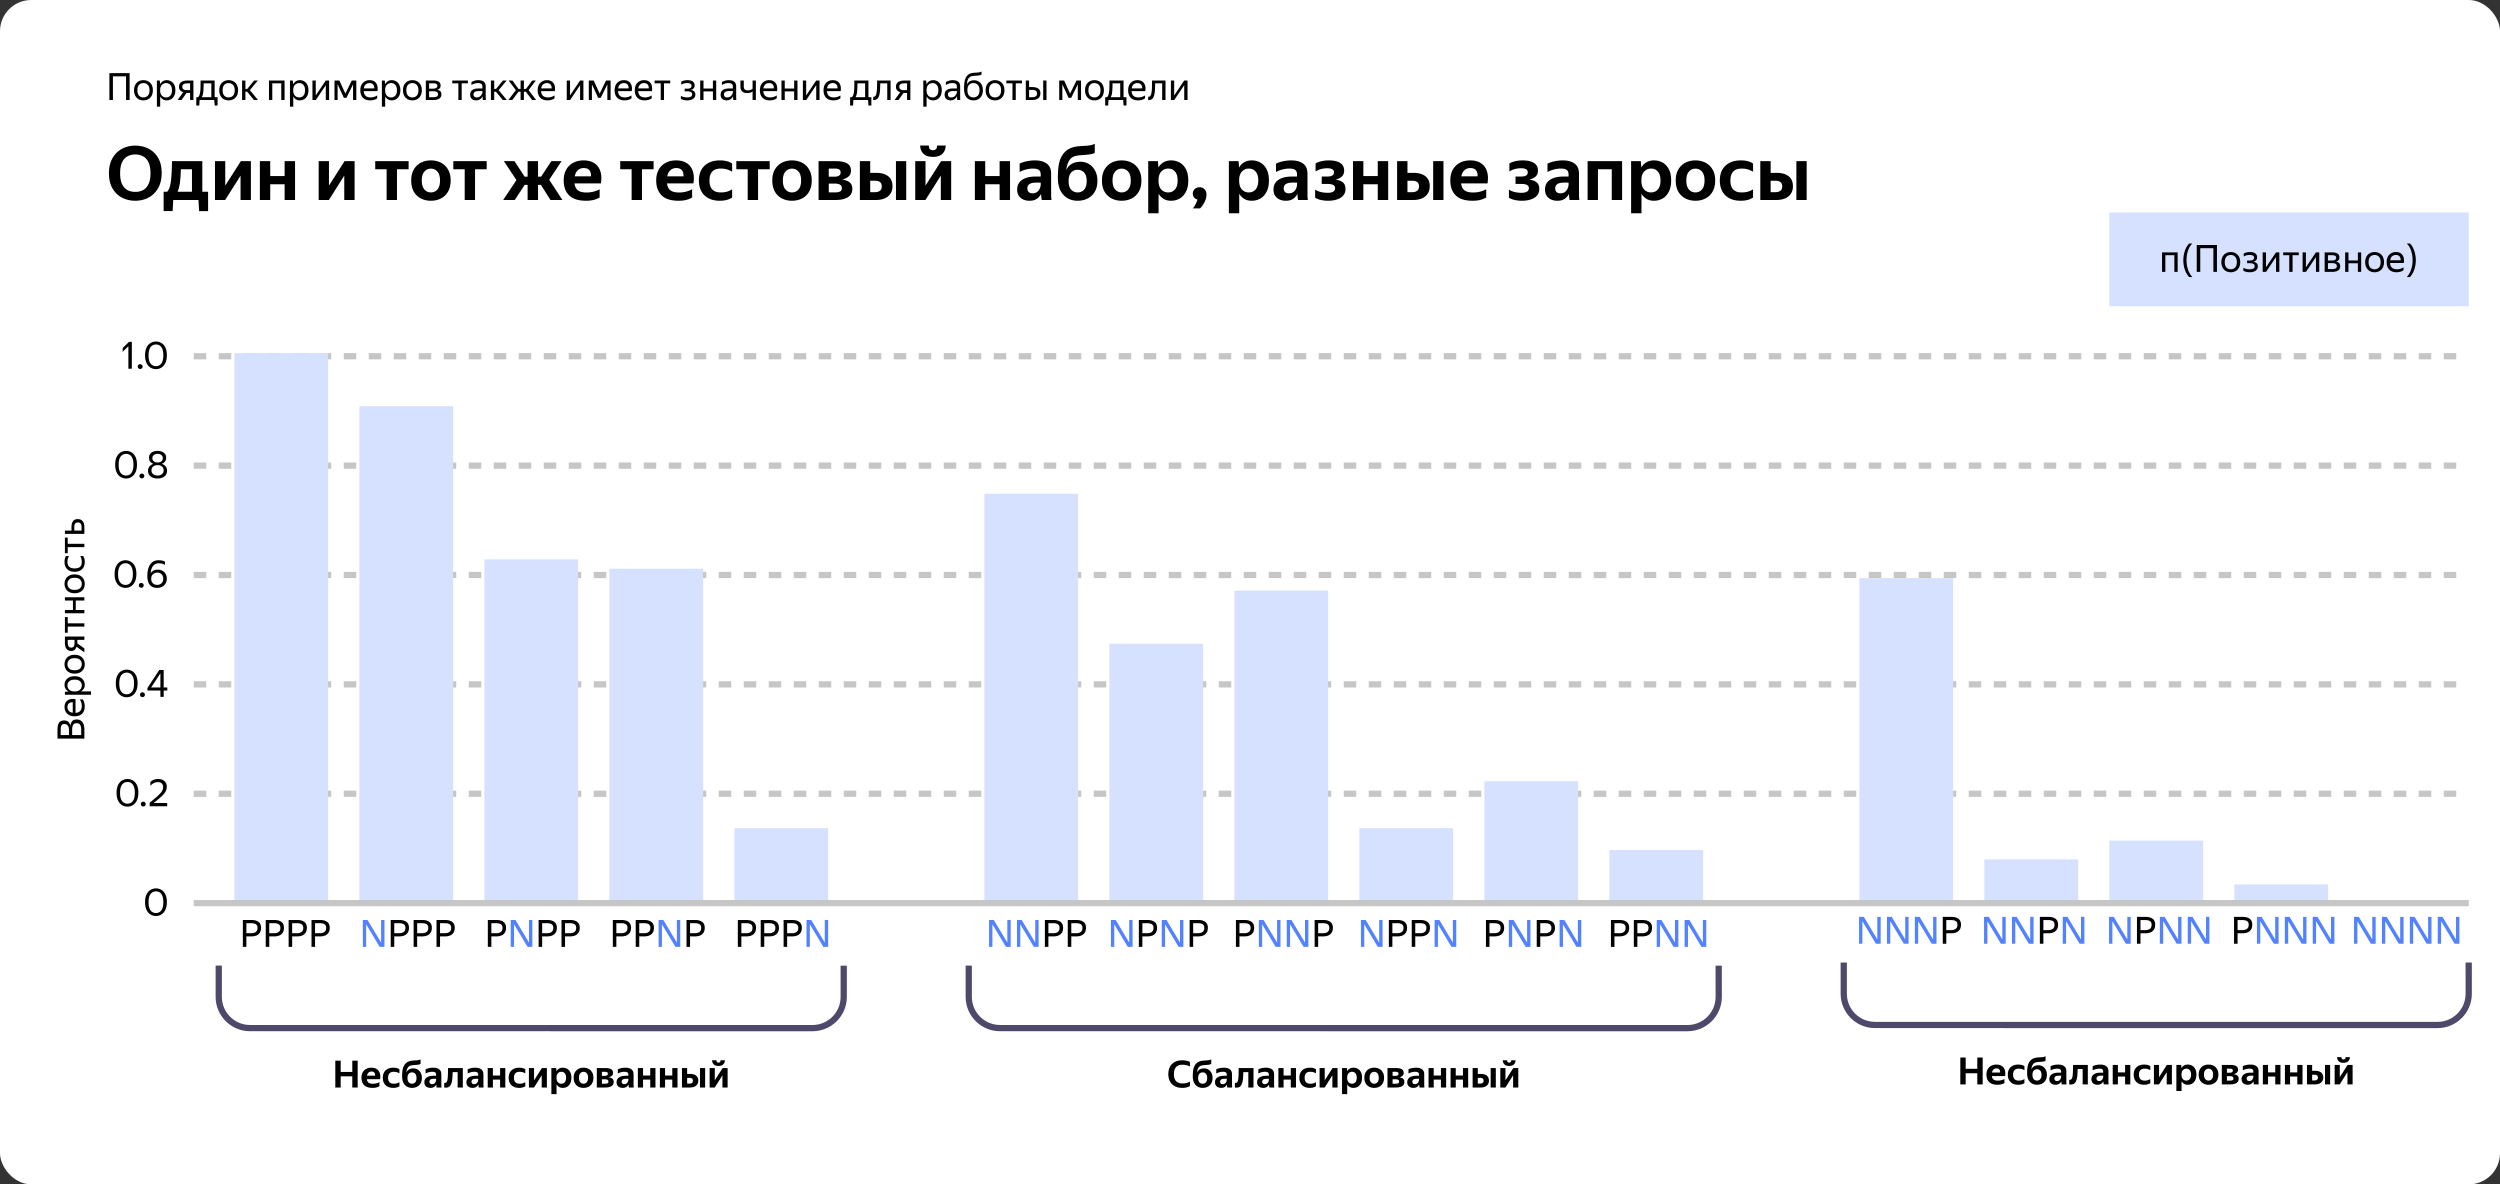 <svg xmlns="http://www.w3.org/2000/svg" width="800" height="379" fill="none" viewBox="0 0 800 379">
    <rect x="0" y="0" width="800" height="379" fill="#333333" stroke="none"/>
    <rect width="800" height="379" fill="#fff" rx="10"/>
    <path stroke="#C6C6C6" stroke-dasharray="4 4" stroke-width="2" d="M62 254h728"/>
    <path stroke="#C6C6C6" stroke-width="2" d="M62 289h728"/>
    <path stroke="#C6C6C6" stroke-dasharray="4 4" stroke-width="2" d="M62 219h728M62 184h728M62 149h728M62 114h728"/>
    <path fill="#D6E1FF" d="M75 113h30v175H75zm715-45v30H675V68zm-675 62h30v158h-30zm40 49h30v109h-30zm40 3h30v106h-30zm40 83h30v23h-30zm80-107h30v130h-30zm40 48h30v82h-30zm40-17h30v99h-30zm40 76h30v23h-30zm160-80h30v103h-30zm40 90h30v13h-30zm40-6h30v19h-30zm40 14h30v5h-30zm-240-33h30v38h-30zm40 22h30v16h-30z"/>
    <path fill="#000" d="M35.008 23.396h6.468V32h-1.14v-7.572h-4.2V32h-1.128v-8.604Zm10.885 8.724c-.568 0-1.08-.124-1.536-.372a2.784 2.784 0 0 1-1.068-1.104c-.264-.488-.396-1.076-.396-1.764s.132-1.272.396-1.752.62-.844 1.068-1.092a3.083 3.083 0 0 1 1.536-.384c.576 0 1.092.128 1.548.384a2.68 2.68 0 0 1 1.08 1.092c.264.48.396 1.064.396 1.752s-.132 1.276-.396 1.764a2.76 2.76 0 0 1-1.08 1.104 3.187 3.187 0 0 1-1.548.372Zm0-.948c.56 0 1.024-.184 1.392-.552.368-.376.552-.956.552-1.74s-.184-1.36-.552-1.728c-.368-.376-.832-.564-1.392-.564-.552 0-1.012.188-1.38.564-.36.368-.54.944-.54 1.728s.18 1.364.54 1.74c.368.368.828.552 1.38.552Zm4.31-5.4h.925l.108 1.212c.2-.4.476-.72.828-.96.36-.248.8-.372 1.32-.372.488 0 .936.12 1.344.36.416.232.752.588 1.008 1.068.256.472.384 1.072.384 1.8s-.132 1.332-.396 1.812c-.256.48-.596.84-1.02 1.08a2.761 2.761 0 0 1-1.368.348c-.472 0-.884-.112-1.236-.336a2.408 2.408 0 0 1-.84-.924v3.264h-1.056v-8.352Zm4.825 3.108c0-.752-.172-1.32-.516-1.704-.344-.392-.788-.588-1.332-.588s-1.004.192-1.38.576c-.368.376-.552.948-.552 1.716 0 .776.184 1.352.552 1.728.376.376.836.564 1.38.564.544 0 .988-.192 1.332-.576.344-.384.516-.956.516-1.716Zm1.81 3.12 1.8-2.52c-.424-.12-.756-.316-.996-.588-.24-.272-.36-.64-.36-1.104 0-.472.112-.856.336-1.152.224-.296.532-.512.924-.648.392-.144.84-.216 1.344-.216h2.004V32h-1.056v-2.256h-1.14L58.098 32h-1.26Zm3.048-5.328c-.448 0-.816.084-1.104.252-.288.168-.432.44-.432.816 0 .392.128.676.384.852.264.168.628.252 1.092.252h1.008v-2.172h-.948Zm3.88 7.104h-.948V31.1h.588c.256-.256.436-.616.54-1.08.112-.464.18-1.044.204-1.74.024-.704.036-1.54.036-2.508h4.5V31.1h.936v2.676h-.924L68.566 32h-4.692l-.108 1.776Zm3.864-7.104h-2.46c-.008 1.136-.048 2.056-.12 2.76-.064.696-.228 1.252-.492 1.668h3.072v-4.428Zm5.532 5.448c-.568 0-1.08-.124-1.536-.372a2.784 2.784 0 0 1-1.068-1.104c-.264-.488-.396-1.076-.396-1.764s.132-1.272.396-1.752.62-.844 1.068-1.092a3.083 3.083 0 0 1 1.536-.384c.576 0 1.092.128 1.548.384a2.68 2.68 0 0 1 1.08 1.092c.264.48.396 1.064.396 1.752s-.132 1.276-.396 1.764a2.76 2.76 0 0 1-1.08 1.104 3.187 3.187 0 0 1-1.548.372Zm0-.948c.56 0 1.024-.184 1.392-.552.368-.376.552-.956.552-1.74s-.184-1.36-.552-1.728c-.368-.376-.832-.564-1.392-.564-.552 0-1.012.188-1.38.564-.36.368-.54.944-.54 1.728s.18 1.364.54 1.74c.368.368.828.552 1.38.552Zm9.4.828h-1.285l-2.196-2.652h-.552V32h-1.056v-6.228h1.056v2.676h.6l2.184-2.676h1.2l-2.556 3.072L82.561 32Zm3.513 0v-6.228h4.992V32H90.01v-5.328h-2.88V32h-1.056Zm6.715-6.228h.924l.108 1.212c.2-.4.476-.72.828-.96.36-.248.8-.372 1.32-.372.488 0 .936.12 1.344.36.416.232.752.588 1.008 1.068.256.472.384 1.072.384 1.8s-.132 1.332-.396 1.812c-.256.48-.596.84-1.02 1.08a2.761 2.761 0 0 1-1.368.348c-.472 0-.884-.112-1.236-.336a2.408 2.408 0 0 1-.84-.924v3.264H92.79v-8.352Zm4.824 3.108c0-.752-.172-1.32-.516-1.704-.344-.392-.788-.588-1.332-.588s-1.004.192-1.38.576c-.368.376-.552.948-.552 1.716 0 .776.184 1.352.552 1.728.376.376.836.564 1.38.564.544 0 .988-.192 1.332-.576.344-.384.516-.956.516-1.716Zm3.427-3.108v4.764l3.204-4.764h1.068V32h-1.056v-4.752L101.065 32h-1.08v-6.228h1.056Zm5.999 0h1.572l1.908 4.176 2.04-4.176h1.464V32h-1.044v-5.004l-2.112 4.308h-.84l-1.992-4.332V32h-.996v-6.228Zm11.467 6.348c-1.04 0-1.836-.284-2.388-.852-.544-.576-.816-1.372-.816-2.388 0-.68.128-1.26.384-1.74s.608-.848 1.056-1.104a2.993 2.993 0 0 1 1.512-.384c.952 0 1.652.316 2.1.948.448.624.592 1.48.432 2.568h-4.392c.088 1.336.824 2.004 2.208 2.004.76 0 1.46-.216 2.1-.648v.948c-.288.2-.624.36-1.008.48-.384.112-.78.168-1.188.168Zm-.276-5.532c-.456 0-.848.14-1.176.42-.328.28-.536.704-.624 1.272h3.348c.024-.536-.1-.952-.372-1.248-.272-.296-.664-.444-1.176-.444Zm3.973-.816h.924l.108 1.212c.2-.4.476-.72.828-.96.36-.248.8-.372 1.32-.372.488 0 .936.12 1.344.36.416.232.752.588 1.008 1.068.256.472.384 1.072.384 1.8s-.132 1.332-.396 1.812c-.256.48-.596.84-1.02 1.08a2.761 2.761 0 0 1-1.368.348c-.472 0-.884-.112-1.236-.336a2.408 2.408 0 0 1-.84-.924v3.264h-1.056v-8.352Zm4.824 3.108c0-.752-.172-1.32-.516-1.704-.344-.392-.788-.588-1.332-.588s-1.004.192-1.38.576c-.368.376-.552.948-.552 1.716 0 .776.184 1.352.552 1.728.376.376.836.564 1.38.564.544 0 .988-.192 1.332-.576.344-.384.516-.956.516-1.716Zm4.927 3.24c-.568 0-1.08-.124-1.536-.372a2.784 2.784 0 0 1-1.068-1.104c-.264-.488-.396-1.076-.396-1.764s.132-1.272.396-1.752.62-.844 1.068-1.092a3.083 3.083 0 0 1 1.536-.384c.576 0 1.092.128 1.548.384a2.68 2.68 0 0 1 1.08 1.092c.264.48.396 1.064.396 1.752s-.132 1.276-.396 1.764a2.76 2.76 0 0 1-1.08 1.104 3.187 3.187 0 0 1-1.548.372Zm0-.948c.56 0 1.024-.184 1.392-.552.368-.376.552-.956.552-1.74s-.184-1.36-.552-1.728c-.368-.376-.832-.564-1.392-.564-.552 0-1.012.188-1.38.564-.36.368-.54.944-.54 1.728s.18 1.364.54 1.74c.368.368.828.552 1.38.552Zm6.735.828h-2.424v-6.228h2.448c.744 0 1.308.132 1.692.396.392.256.588.66.588 1.212 0 .36-.096.652-.288.876-.184.224-.448.384-.792.48.888.144 1.332.636 1.332 1.476 0 .424-.112.768-.336 1.032-.216.264-.516.456-.9.576-.384.12-.824.18-1.32.18Zm.012-5.328h-1.38v1.692h1.296c.4 0 .72-.072.96-.216.248-.144.372-.352.372-.624 0-.328-.108-.552-.324-.672-.216-.12-.524-.18-.924-.18Zm-.024 2.532h-1.356V31.1h1.356c.448 0 .808-.064 1.08-.192.272-.136.408-.38.408-.732s-.124-.6-.372-.744c-.248-.152-.62-.228-1.116-.228Zm6.049-3.432h5.004v.9h-1.992V32h-1.056v-5.328h-1.956v-.9Zm8.159.816c-.664 0-1.336.204-2.016.612v-.948a3.804 3.804 0 0 1 1.02-.432 4.142 4.142 0 0 1 1.14-.168c.784 0 1.38.164 1.788.492.408.328.612.828.612 1.5v3.348c0 .136.004.312.012.528.016.208.032.368.048.48h-.96a5.482 5.482 0 0 1-.072-.468 7.173 7.173 0 0 1-.024-.54l-.012-.18a3.359 3.359 0 0 1-.396.6c-.168.2-.392.368-.672.504-.272.136-.612.204-1.02.204-.56 0-1.012-.16-1.356-.48-.344-.32-.516-.772-.516-1.356 0-.68.24-1.18.72-1.5.48-.32 1.156-.48 2.028-.48h1.164v-.516c0-.432-.112-.74-.336-.924-.224-.184-.608-.276-1.152-.276Zm1.488 3.012v-.456h-1.056c-.632 0-1.092.092-1.38.276-.28.184-.42.452-.42.804 0 .28.084.508.252.684.176.176.44.264.792.264.328 0 .608-.064.84-.192.232-.136.42-.296.564-.48.144-.192.248-.372.312-.54.064-.168.096-.288.096-.36Zm7.805 2.4h-1.284l-2.196-2.652h-.552V32h-1.056v-6.228h1.056v2.676h.6l2.184-2.676h1.2l-2.556 3.072L162.179 32Zm.499 0 2.4-3.144-2.316-3.084h1.212l1.944 2.676h.672v-2.676h1.056v2.676h.684l1.98-2.676h1.164l-2.316 3.048 2.4 3.18h-1.284l-1.992-2.652h-.636V32h-1.056v-2.652h-.648L163.926 32h-1.248Zm12.583.12c-1.04 0-1.836-.284-2.388-.852-.544-.576-.816-1.372-.816-2.388 0-.68.128-1.26.384-1.74s.608-.848 1.056-1.104a2.993 2.993 0 0 1 1.512-.384c.952 0 1.652.316 2.1.948.448.624.592 1.48.432 2.568h-4.392c.088 1.336.824 2.004 2.208 2.004.76 0 1.46-.216 2.1-.648v.948c-.288.2-.624.36-1.008.48-.384.112-.78.168-1.188.168Zm-.276-5.532c-.456 0-.848.14-1.176.42-.328.28-.536.704-.624 1.272h3.348c.024-.536-.1-.952-.372-1.248-.272-.296-.664-.444-1.176-.444Zm7.431-.816v4.764l3.204-4.764h1.068V32h-1.056v-4.752L182.44 32h-1.08v-6.228h1.056Zm5.999 0h1.572l1.908 4.176 2.04-4.176h1.464V32h-1.044v-5.004l-2.112 4.308h-.84l-1.992-4.332V32h-.996v-6.228Zm11.467 6.348c-1.04 0-1.836-.284-2.388-.852-.544-.576-.816-1.372-.816-2.388 0-.68.128-1.26.384-1.74s.608-.848 1.056-1.104a2.993 2.993 0 0 1 1.512-.384c.952 0 1.652.316 2.1.948.448.624.592 1.48.432 2.568h-4.392c.088 1.336.824 2.004 2.208 2.004.76 0 1.46-.216 2.1-.648v.948c-.288.2-.624.36-1.008.48-.384.112-.78.168-1.188.168Zm-.276-5.532c-.456 0-.848.14-1.176.42-.328.28-.536.704-.624 1.272h3.348c.024-.536-.1-.952-.372-1.248-.272-.296-.664-.444-1.176-.444Zm6.733 5.532c-1.04 0-1.836-.284-2.388-.852-.544-.576-.816-1.372-.816-2.388 0-.68.128-1.26.384-1.74s.608-.848 1.056-1.104a2.993 2.993 0 0 1 1.512-.384c.952 0 1.652.316 2.1.948.448.624.592 1.48.432 2.568h-4.392c.088 1.336.824 2.004 2.208 2.004.76 0 1.46-.216 2.1-.648v.948c-.288.2-.624.36-1.008.48-.384.112-.78.168-1.188.168Zm-.276-5.532c-.456 0-.848.14-1.176.42-.328.28-.536.704-.624 1.272h3.348c.024-.536-.1-.952-.372-1.248-.272-.296-.664-.444-1.176-.444Zm3.41-.816h5.004v.9h-1.992V32h-1.056v-5.328h-1.956v-.9Zm10.437 6.348c-.392 0-.772-.044-1.14-.132a2.854 2.854 0 0 1-.888-.36v-.948c.256.152.56.272.912.36.352.088.716.132 1.092.132.456 0 .836-.072 1.14-.216.312-.152.468-.408.468-.768 0-.352-.132-.6-.396-.744-.256-.144-.652-.216-1.188-.216h-.828v-.852h.864c.44 0 .776-.08 1.008-.24.232-.16.348-.392.348-.696 0-.32-.14-.54-.42-.66-.272-.128-.604-.192-.996-.192-.704 0-1.332.168-1.884.504v-.948c.24-.16.532-.28.876-.36a4.485 4.485 0 0 1 1.092-.132c.76 0 1.332.144 1.716.432.392.288.588.704.588 1.248 0 .408-.112.732-.336.972-.224.232-.532.388-.924.468.488.064.86.22 1.116.468.256.248.384.564.384.948 0 .464-.124.84-.372 1.128-.24.28-.556.484-.948.612-.392.128-.82.192-1.284.192Zm5.209-6.348v2.568h3.012v-2.568h1.056V32h-1.056v-2.76h-3.012V32h-1.056v-6.228h1.056Zm7.912.816c-.664 0-1.336.204-2.016.612v-.948a3.804 3.804 0 0 1 1.02-.432 4.142 4.142 0 0 1 1.14-.168c.784 0 1.38.164 1.788.492.408.328.612.828.612 1.5v3.348c0 .136.004.312.012.528.016.208.032.368.048.48h-.96a5.482 5.482 0 0 1-.072-.468 7.173 7.173 0 0 1-.024-.54l-.012-.18a3.359 3.359 0 0 1-.396.6c-.168.2-.392.368-.672.504-.272.136-.612.204-1.02.204-.56 0-1.012-.16-1.356-.48-.344-.32-.516-.772-.516-1.356 0-.68.24-1.18.72-1.5.48-.32 1.156-.48 2.028-.48h1.164v-.516c0-.432-.112-.74-.336-.924-.224-.184-.608-.276-1.152-.276Zm1.488 3.012v-.456h-1.056c-.632 0-1.092.092-1.38.276-.28.184-.42.452-.42.804 0 .28.084.508.252.684.176.176.44.264.792.264.328 0 .608-.064.84-.192.232-.136.42-.296.564-.48.144-.192.248-.372.312-.54.064-.168.096-.288.096-.36Zm4.772-.684c.272 0 .54-.04.804-.12.272-.08.516-.204.732-.372v-2.652h1.056V32h-1.056v-2.736c-.448.352-1.02.528-1.716.528-.704 0-1.244-.176-1.62-.528-.368-.352-.552-.908-.552-1.668v-1.824h1.068v1.836c0 .488.112.828.336 1.02.224.192.54.288.948.288Zm7.079 3.204c-1.04 0-1.836-.284-2.388-.852-.544-.576-.816-1.372-.816-2.388 0-.68.128-1.26.384-1.74s.608-.848 1.056-1.104a2.993 2.993 0 0 1 1.512-.384c.952 0 1.652.316 2.1.948.448.624.592 1.48.432 2.568h-4.392c.088 1.336.824 2.004 2.208 2.004.76 0 1.46-.216 2.1-.648v.948c-.288.2-.624.36-1.008.48-.384.112-.78.168-1.188.168Zm-.276-5.532c-.456 0-.848.14-1.176.42-.328.28-.536.704-.624 1.272h3.348c.024-.536-.1-.952-.372-1.248-.272-.296-.664-.444-1.176-.444Zm5.029-.816v2.568h3.012v-2.568h1.056V32h-1.056v-2.76h-3.012V32h-1.056v-6.228h1.056Zm6.856 0v4.764l3.204-4.764h1.068V32h-1.056v-4.752L258.003 32h-1.08v-6.228h1.056Zm8.758 6.348c-1.04 0-1.836-.284-2.388-.852-.544-.576-.816-1.372-.816-2.388 0-.68.128-1.26.384-1.74s.608-.848 1.056-1.104a2.993 2.993 0 0 1 1.512-.384c.952 0 1.652.316 2.1.948.448.624.592 1.48.432 2.568h-4.392c.088 1.336.824 2.004 2.208 2.004.76 0 1.46-.216 2.1-.648v.948c-.288.2-.624.36-1.008.48-.384.112-.78.168-1.188.168Zm-.276-5.532c-.456 0-.848.14-1.176.42-.328.28-.536.704-.624 1.272h3.348c.024-.536-.1-.952-.372-1.248-.272-.296-.664-.444-1.176-.444Zm6.52 7.188h-.948V31.1h.588c.256-.256.436-.616.54-1.08.112-.464.18-1.044.204-1.74.024-.704.036-1.54.036-2.508h4.5V31.1h.936v2.676h-.924L277.781 32h-4.692l-.108 1.776Zm3.864-7.104h-2.46c-.008 1.136-.048 2.056-.12 2.76-.064.696-.228 1.252-.492 1.668h3.072v-4.428Zm2.589 4.296c.48.072.808-.228.984-.9.064-.24.116-.54.156-.9.04-.368.068-.824.084-1.368.016-.552.024-1.228.024-2.028h4.308V32h-1.068v-5.328h-2.244a32.147 32.147 0 0 1-.084 2.292 8.46 8.46 0 0 1-.204 1.428c-.152.6-.384 1.028-.696 1.284-.312.256-.732.368-1.26.336v-1.044ZM286.268 32l1.8-2.52c-.424-.12-.756-.316-.996-.588-.24-.272-.36-.64-.36-1.104 0-.472.112-.856.336-1.152.224-.296.532-.512.924-.648.392-.144.84-.216 1.344-.216h2.004V32h-1.056v-2.256h-1.14L287.528 32h-1.26Zm3.048-5.328c-.448 0-.816.084-1.104.252-.288.168-.432.44-.432.816 0 .392.128.676.384.852.264.168.628.252 1.092.252h1.008v-2.172h-.948Zm6.138-.9h.924l.108 1.212c.2-.4.476-.72.828-.96.36-.248.8-.372 1.32-.372.488 0 .936.12 1.344.36.416.232.752.588 1.008 1.068.256.472.384 1.072.384 1.8s-.132 1.332-.396 1.812c-.256.48-.596.84-1.02 1.08a2.761 2.761 0 0 1-1.368.348c-.472 0-.884-.112-1.236-.336a2.408 2.408 0 0 1-.84-.924v3.264h-1.056v-8.352Zm4.824 3.108c0-.752-.172-1.32-.516-1.704-.344-.392-.788-.588-1.332-.588s-1.004.192-1.38.576c-.368.376-.552.948-.552 1.716 0 .776.184 1.352.552 1.728.376.376.836.564 1.38.564.544 0 .988-.192 1.332-.576.344-.384.516-.956.516-1.716Zm4.425-2.292c-.664 0-1.336.204-2.016.612v-.948a3.804 3.804 0 0 1 1.02-.432 4.142 4.142 0 0 1 1.14-.168c.784 0 1.38.164 1.788.492.408.328.612.828.612 1.5v3.348c0 .136.004.312.012.528.016.208.032.368.048.48h-.96a5.482 5.482 0 0 1-.072-.468 7.173 7.173 0 0 1-.024-.54l-.012-.18a3.359 3.359 0 0 1-.396.6c-.168.2-.392.368-.672.504-.272.136-.612.204-1.02.204-.56 0-1.012-.16-1.356-.48-.344-.32-.516-.772-.516-1.356 0-.68.24-1.18.72-1.5.48-.32 1.156-.48 2.028-.48h1.164v-.516c0-.432-.112-.74-.336-.924-.224-.184-.608-.276-1.152-.276Zm1.488 3.012v-.456h-1.056c-.632 0-1.092.092-1.38.276-.28.184-.42.452-.42.804 0 .28.084.508.252.684.176.176.44.264.792.264.328 0 .608-.064.84-.192.232-.136.42-.296.564-.48.144-.192.248-.372.312-.54.064-.168.096-.288.096-.36Zm5.536-3.912c.528 0 1 .124 1.416.372.424.248.76.612 1.008 1.092.248.472.372 1.048.372 1.728 0 .688-.132 1.276-.396 1.764a2.76 2.76 0 0 1-1.08 1.104 3.187 3.187 0 0 1-1.548.372c-.584 0-1.104-.132-1.56-.396-.448-.272-.8-.68-1.056-1.224-.256-.544-.384-1.236-.384-2.076 0-.912.052-1.672.156-2.28.112-.608.284-1.104.516-1.488.232-.392.544-.704.936-.936.192-.112.392-.2.6-.264a4.14 4.14 0 0 1 .78-.144c.32-.04.728-.068 1.224-.084.312-.024.576-.064.792-.12a2.57 2.57 0 0 0 .588-.228v.96c-.152.096-.32.172-.504.228-.184.048-.44.088-.768.12-.472.048-.848.08-1.128.096-.272.016-.492.04-.66.072a1.83 1.83 0 0 0-1.284 1.056c-.176.376-.296.936-.36 1.68.416-.936 1.196-1.404 2.34-1.404Zm-.228 5.484c.56 0 1.024-.184 1.392-.552.368-.376.552-.956.552-1.74s-.184-1.36-.552-1.728c-.368-.376-.832-.564-1.392-.564-.552 0-1.012.184-1.38.552-.36.368-.54.936-.54 1.704 0 .8.18 1.388.54 1.764.368.376.828.564 1.38.564Zm6.901.948c-.568 0-1.08-.124-1.536-.372a2.784 2.784 0 0 1-1.068-1.104c-.264-.488-.396-1.076-.396-1.764s.132-1.272.396-1.752.62-.844 1.068-1.092a3.083 3.083 0 0 1 1.536-.384c.576 0 1.092.128 1.548.384a2.68 2.68 0 0 1 1.08 1.092c.264.48.396 1.064.396 1.752s-.132 1.276-.396 1.764a2.76 2.76 0 0 1-1.08 1.104 3.187 3.187 0 0 1-1.548.372Zm0-.948c.56 0 1.024-.184 1.392-.552.368-.376.552-.956.552-1.74s-.184-1.36-.552-1.728c-.368-.376-.832-.564-1.392-.564-.552 0-1.012.188-1.38.564-.36.368-.54.944-.54 1.728s.18 1.364.54 1.74c.368.368.828.552 1.38.552Zm3.632-5.4h5.004v.9h-1.992V32h-1.056v-5.328h-1.956v-.9Zm7.279 0v2.1h1.08c.792 0 1.412.16 1.86.48.448.312.672.824.672 1.536 0 .496-.112.9-.336 1.212a2.023 2.023 0 0 1-.924.684c-.392.144-.84.216-1.344.216h-2.064v-6.228h1.056Zm5.568 0V32h-1.056v-6.228h1.056Zm-4.56 5.328c.448 0 .816-.088 1.104-.264.288-.184.432-.48.432-.888 0-.416-.128-.716-.384-.9-.256-.184-.616-.276-1.08-.276h-1.08V31.1h1.008Zm8.635-5.328h1.572l1.908 4.176 2.04-4.176h1.464V32h-1.044v-5.004l-2.112 4.308h-.84l-1.992-4.332V32h-.996v-6.228Zm11.263 6.348c-.568 0-1.08-.124-1.536-.372a2.784 2.784 0 0 1-1.068-1.104c-.264-.488-.396-1.076-.396-1.764s.132-1.272.396-1.752.62-.844 1.068-1.092a3.083 3.083 0 0 1 1.536-.384c.576 0 1.092.128 1.548.384a2.68 2.68 0 0 1 1.08 1.092c.264.48.396 1.064.396 1.752s-.132 1.276-.396 1.764a2.76 2.76 0 0 1-1.08 1.104 3.187 3.187 0 0 1-1.548.372Zm0-.948c.56 0 1.024-.184 1.392-.552.368-.376.552-.956.552-1.74s-.184-1.36-.552-1.728c-.368-.376-.832-.564-1.392-.564-.552 0-1.012.188-1.38.564-.36.368-.54.944-.54 1.728s.18 1.364.54 1.74c.368.368.828.552 1.38.552Zm4.396 2.604h-.948V31.1h.588c.256-.256.436-.616.54-1.08.112-.464.18-1.044.204-1.74.024-.704.036-1.54.036-2.508h4.5V31.1h.936v2.676h-.924L359.413 32h-4.692l-.108 1.776Zm3.864-7.104h-2.46c-.008 1.136-.048 2.056-.12 2.76-.064.696-.228 1.252-.492 1.668h3.072v-4.428Zm5.737 5.448c-1.04 0-1.836-.284-2.388-.852-.544-.576-.816-1.372-.816-2.388 0-.68.128-1.26.384-1.74s.608-.848 1.056-1.104a2.993 2.993 0 0 1 1.512-.384c.952 0 1.652.316 2.1.948.448.624.592 1.48.432 2.568h-4.392c.088 1.336.824 2.004 2.208 2.004.76 0 1.46-.216 2.1-.648v.948c-.288.2-.624.36-1.008.48-.384.112-.78.168-1.188.168Zm-.276-5.532c-.456 0-.848.14-1.176.42-.328.28-.536.704-.624 1.272h3.348c.024-.536-.1-.952-.372-1.248-.272-.296-.664-.444-1.176-.444Zm3.469 4.38c.48.072.808-.228.984-.9.064-.24.116-.54.156-.9.04-.368.068-.824.084-1.368.016-.552.024-1.228.024-2.028h4.308V32h-1.068v-5.328h-2.244a32.147 32.147 0 0 1-.084 2.292 8.46 8.46 0 0 1-.204 1.428c-.152.6-.384 1.028-.696 1.284-.312.256-.732.368-1.26.336v-1.044Zm8.333-5.196v4.764l3.204-4.764h1.068V32h-1.056v-4.752L375.764 32h-1.08v-6.228h1.056ZM691.856 87v-6.228h4.992V87h-1.056v-5.328h-2.88V87h-1.056Zm9.703 1.668h-1.044a7.27 7.27 0 0 1-1.392-2.448 9.196 9.196 0 0 1-.456-2.904c0-.68.068-1.348.204-2.004.136-.664.34-1.284.612-1.86a5.938 5.938 0 0 1 1.032-1.524h1.044a5.198 5.198 0 0 0-1.068 1.488 8.184 8.184 0 0 0-.612 1.86 10.44 10.44 0 0 0-.192 2.004c0 1.016.148 1.988.444 2.916.304.928.78 1.752 1.428 2.472Zm1.398-10.272h6.468V87h-1.14v-7.572h-4.2V87h-1.128v-8.604Zm10.885 8.724c-.568 0-1.08-.124-1.536-.372a2.784 2.784 0 0 1-1.068-1.104c-.264-.488-.396-1.076-.396-1.764s.132-1.272.396-1.752.62-.844 1.068-1.092a3.083 3.083 0 0 1 1.536-.384c.576 0 1.092.128 1.548.384a2.68 2.68 0 0 1 1.08 1.092c.264.48.396 1.064.396 1.752s-.132 1.276-.396 1.764a2.76 2.76 0 0 1-1.08 1.104 3.187 3.187 0 0 1-1.548.372Zm0-.948c.56 0 1.024-.184 1.392-.552.368-.376.552-.956.552-1.74s-.184-1.36-.552-1.728c-.368-.376-.832-.564-1.392-.564-.552 0-1.012.188-1.38.564-.36.368-.54.944-.54 1.728s.18 1.364.54 1.74c.368.368.828.552 1.38.552Zm6.064.948c-.392 0-.772-.044-1.14-.132a2.854 2.854 0 0 1-.888-.36v-.948c.256.152.56.272.912.36.352.088.716.132 1.092.132.456 0 .836-.072 1.14-.216.312-.152.468-.408.468-.768 0-.352-.132-.6-.396-.744-.256-.144-.652-.216-1.188-.216h-.828v-.852h.864c.44 0 .776-.08 1.008-.24.232-.16.348-.392.348-.696 0-.32-.14-.54-.42-.66-.272-.128-.604-.192-.996-.192-.704 0-1.332.168-1.884.504v-.948c.24-.16.532-.28.876-.36a4.485 4.485 0 0 1 1.092-.132c.76 0 1.332.144 1.716.432.392.288.588.704.588 1.248 0 .408-.112.732-.336.972-.224.232-.532.388-.924.468.488.064.86.22 1.116.468.256.248.384.564.384.948 0 .464-.124.84-.372 1.128-.24.28-.556.484-.948.612-.392.128-.82.192-1.284.192Zm5.209-6.348v4.764l3.204-4.764h1.068V87h-1.056v-4.752L725.139 87h-1.08v-6.228h1.056Zm5.495 0h5.004v.9h-1.992V87h-1.056v-5.328h-1.956v-.9Zm7.279 0v4.764l3.204-4.764h1.068V87h-1.056v-4.752L737.913 87h-1.08v-6.228h1.056ZM746.311 87h-2.424v-6.228h2.448c.744 0 1.308.132 1.692.396.392.256.588.66.588 1.212 0 .36-.096.652-.288.876-.184.224-.448.384-.792.48.888.144 1.332.636 1.332 1.476 0 .424-.112.768-.336 1.032-.216.264-.516.456-.9.576-.384.12-.824.18-1.32.18Zm.012-5.328h-1.38v1.692h1.296c.4 0 .72-.072.96-.216.248-.144.372-.352.372-.624 0-.328-.108-.552-.324-.672-.216-.12-.524-.18-.924-.18Zm-.024 2.532h-1.356V86.1h1.356c.448 0 .808-.064 1.08-.192.272-.136.408-.38.408-.732s-.124-.6-.372-.744c-.248-.152-.62-.228-1.116-.228Zm5.207-3.432v2.568h3.012v-2.568h1.056V87h-1.056v-2.76h-3.012V87h-1.056v-6.228h1.056Zm8.355 6.348c-.568 0-1.08-.124-1.536-.372a2.784 2.784 0 0 1-1.068-1.104c-.264-.488-.396-1.076-.396-1.764s.132-1.272.396-1.752.62-.844 1.068-1.092a3.083 3.083 0 0 1 1.536-.384c.576 0 1.092.128 1.548.384a2.68 2.68 0 0 1 1.08 1.092c.264.48.396 1.064.396 1.752s-.132 1.276-.396 1.764a2.76 2.76 0 0 1-1.08 1.104 3.187 3.187 0 0 1-1.548.372Zm0-.948c.56 0 1.024-.184 1.392-.552.368-.376.552-.956.552-1.74s-.184-1.36-.552-1.728c-.368-.376-.832-.564-1.392-.564-.552 0-1.012.188-1.38.564-.36.368-.54.944-.54 1.728s.18 1.364.54 1.74c.368.368.828.552 1.38.552Zm7.072.948c-1.04 0-1.836-.284-2.388-.852-.544-.576-.816-1.372-.816-2.388 0-.68.128-1.26.384-1.74s.608-.848 1.056-1.104a2.993 2.993 0 0 1 1.512-.384c.952 0 1.652.316 2.1.948.448.624.592 1.48.432 2.568h-4.392c.088 1.336.824 2.004 2.208 2.004.76 0 1.46-.216 2.1-.648v.948c-.288.2-.624.36-1.008.48-.384.112-.78.168-1.188.168Zm-.276-5.532c-.456 0-.848.14-1.176.42-.328.28-.536.704-.624 1.272h3.348c.024-.536-.1-.952-.372-1.248-.272-.296-.664-.444-1.176-.444Zm3.505 7.08a6.694 6.694 0 0 0 1.416-2.472c.304-.928.456-1.9.456-2.916 0-.68-.068-1.348-.204-2.004a7.466 7.466 0 0 0-.612-1.86 5.015 5.015 0 0 0-1.056-1.488h1.044c.416.432.76.94 1.032 1.524.272.576.476 1.196.612 1.86.136.656.204 1.324.204 2.004a8.98 8.98 0 0 1-.468 2.904 7.11 7.11 0 0 1-1.38 2.448h-1.044ZM18.396 236.357v-2.916c0-.944.16-1.66.48-2.148.32-.496.86-.744 1.62-.744.616 0 1.084.156 1.404.468.312.312.524.728.636 1.248.08-.664.276-1.168.588-1.512.304-.344.768-.516 1.392-.516.592 0 1.072.14 1.44.42.368.28.636.664.804 1.152.16.488.24 1.04.24 1.656v2.892h-8.604Zm3.672-2.832c0-.544-.12-.984-.36-1.32-.248-.344-.632-.516-1.152-.516-.44 0-.736.152-.888.456-.16.304-.24.736-.24 1.296v1.788h2.64v-1.704Zm3.912-.06c0-.608-.104-1.1-.312-1.476-.208-.376-.584-.564-1.128-.564-.544 0-.92.176-1.128.528-.216.344-.324.892-.324 1.644v1.632h2.892v-1.764Zm1.14-7.458c0 1.04-.284 1.836-.852 2.388-.576.544-1.372.816-2.388.816-.68 0-1.26-.128-1.74-.384a2.705 2.705 0 0 1-1.104-1.056 2.993 2.993 0 0 1-.384-1.512c0-.952.316-1.652.948-2.1.624-.448 1.48-.592 2.568-.432v4.392c1.336-.088 2.004-.824 2.004-2.208 0-.76-.216-1.46-.648-2.1h.948c.2.288.36.624.48 1.008.112.384.168.78.168 1.188Zm-5.532.276c0 .456.14.848.42 1.176.28.328.704.536 1.272.624v-3.348c-.536-.024-.952.1-1.248.372-.296.272-.444.664-.444 1.176Zm-.816-3.973v-.924l1.212-.108c-.4-.2-.72-.476-.96-.828-.248-.36-.372-.8-.372-1.32 0-.488.12-.936.36-1.344.232-.416.588-.752 1.068-1.008.472-.256 1.072-.384 1.8-.384s1.332.132 1.812.396c.48.256.84.596 1.08 1.02.232.416.348.872.348 1.368 0 .472-.112.884-.336 1.236a2.408 2.408 0 0 1-.924.84h3.264v1.056h-8.352Zm3.108-4.824c-.752 0-1.32.172-1.704.516-.392.344-.588.788-.588 1.332s.192 1.004.576 1.38c.376.368.948.552 1.716.552.776 0 1.352-.184 1.728-.552.376-.376.564-.836.564-1.38 0-.544-.192-.988-.576-1.332-.384-.344-.956-.516-1.716-.516Zm3.24-4.927c0 .568-.124 1.08-.372 1.536a2.784 2.784 0 0 1-1.104 1.068c-.488.264-1.076.396-1.764.396s-1.272-.132-1.752-.396a2.702 2.702 0 0 1-1.092-1.068 3.083 3.083 0 0 1-.384-1.536c0-.576.128-1.092.384-1.548a2.68 2.68 0 0 1 1.092-1.08c.48-.264 1.064-.396 1.752-.396s1.276.132 1.764.396c.48.264.848.624 1.104 1.08.248.456.372.972.372 1.548Zm-.948 0c0-.56-.184-1.024-.552-1.392-.376-.368-.956-.552-1.74-.552s-1.36.184-1.728.552c-.376.368-.564.832-.564 1.392 0 .552.188 1.012.564 1.38.368.36.944.54 1.728.54s1.364-.18 1.74-.54c.368-.368.552-.828.552-1.38ZM27 208.75l-2.52-1.8c-.12.424-.316.756-.588.996-.272.24-.64.36-1.104.36-.472 0-.856-.112-1.152-.336a1.908 1.908 0 0 1-.648-.924 3.883 3.883 0 0 1-.216-1.344v-2.004H27v1.056h-2.256v1.14L27 207.49v1.26Zm-5.328-3.048c0 .448.084.816.252 1.104.168.288.44.432.816.432.392 0 .676-.128.852-.384.168-.264.252-.628.252-1.092v-1.008h-2.172v.948Zm-.9-3.232v-5.004h.9v1.992H27v1.056h-5.328v1.956h-.9Zm0-7.279h2.568v-3.012h-2.568v-1.056H27v1.056h-2.76v3.012H27v1.056h-6.228v-1.056Zm6.348-8.355c0 .568-.124 1.08-.372 1.536a2.784 2.784 0 0 1-1.104 1.068c-.488.264-1.076.396-1.764.396s-1.272-.132-1.752-.396a2.702 2.702 0 0 1-1.092-1.068 3.083 3.083 0 0 1-.384-1.536c0-.576.128-1.092.384-1.548a2.68 2.68 0 0 1 1.092-1.08c.48-.264 1.064-.396 1.752-.396s1.276.132 1.764.396c.48.264.848.624 1.104 1.08.248.456.372.972.372 1.548Zm-.948 0c0-.56-.184-1.024-.552-1.392-.376-.368-.956-.552-1.74-.552s-1.36.184-1.728.552c-.376.368-.564.832-.564 1.392 0 .552.188 1.012.564 1.38.368.36.944.54 1.728.54s1.364-.18 1.74-.54c.368-.368.552-.828.552-1.38Zm.948-6.999c0 .968-.284 1.732-.852 2.292-.576.56-1.372.84-2.388.84-1.016 0-1.808-.284-2.376-.852-.568-.568-.852-1.344-.852-2.328 0-.376.044-.728.132-1.056.08-.328.2-.592.36-.792h.948a3.423 3.423 0 0 0-.504 1.836c0 .72.192 1.252.576 1.596.376.344.948.516 1.716.516s1.344-.164 1.728-.492c.376-.336.564-.856.564-1.56 0-.68-.164-1.312-.492-1.896h.948c.328.52.492 1.152.492 1.896Zm-6.348-2.808v-5.004h.9v1.992H27v1.056h-5.328v1.956h-.9Zm0-7.243h2.1v-1.14c0-.792.16-1.412.48-1.86.312-.448.824-.672 1.536-.672.488 0 .888.112 1.2.336.312.224.544.532.696.924.144.392.216.84.216 1.344v2.124h-6.228v-1.056Zm5.328-1.068c0-.456-.088-.824-.264-1.104-.184-.288-.48-.432-.888-.432-.416 0-.716.128-.9.384-.184.256-.276.616-.276 1.08v1.14H26.1v-1.068ZM42.188 118h-1.104v-7.2l-1.824 1.776v-1.212l2.028-1.968h.9V118Zm2.67.072a.789.789 0 0 1-.564-.216.759.759 0 0 1-.216-.54c0-.224.072-.408.216-.552a.789.789 0 0 1 .564-.216c.224 0 .408.072.552.216a.748.748 0 0 1 .216.552.759.759 0 0 1-.216.54.748.748 0 0 1-.552.216Zm5.055.048c-.64 0-1.228-.164-1.764-.492-.528-.328-.948-.82-1.26-1.476-.312-.656-.468-1.476-.468-2.46s.156-1.8.468-2.448c.312-.656.732-1.144 1.26-1.464a3.315 3.315 0 0 1 1.764-.492c.648 0 1.232.16 1.752.48.528.32.948.804 1.26 1.452.312.648.468 1.464.468 2.448 0 .976-.156 1.796-.468 2.46-.312.656-.732 1.152-1.26 1.488a3.159 3.159 0 0 1-1.752.504Zm-.012-.948c.44 0 .836-.112 1.188-.336.36-.224.644-.588.852-1.092.216-.512.324-1.192.324-2.04 0-.856-.108-1.536-.324-2.04-.208-.504-.488-.868-.84-1.092a2.166 2.166 0 0 0-1.188-.336c-.432 0-.828.112-1.188.336-.36.224-.648.588-.864 1.092-.216.504-.324 1.184-.324 2.04 0 .848.104 1.528.312 2.04.216.504.504.868.864 1.092.36.224.756.336 1.188.336ZM40.35 153.12c-.64 0-1.228-.164-1.764-.492-.528-.328-.948-.82-1.26-1.476-.312-.656-.468-1.476-.468-2.46s.156-1.8.468-2.448c.312-.656.732-1.144 1.26-1.464a3.315 3.315 0 0 1 1.764-.492c.648 0 1.232.16 1.752.48.528.32.948.804 1.26 1.452.312.648.468 1.464.468 2.448 0 .976-.156 1.796-.468 2.46-.312.656-.732 1.152-1.26 1.488a3.159 3.159 0 0 1-1.752.504Zm-.012-.948c.44 0 .836-.112 1.188-.336.36-.224.644-.588.852-1.092.216-.512.324-1.192.324-2.04 0-.856-.108-1.536-.324-2.04-.208-.504-.488-.868-.84-1.092a2.166 2.166 0 0 0-1.188-.336c-.432 0-.828.112-1.188.336-.36.224-.648.588-.864 1.092-.216.504-.324 1.184-.324 2.04 0 .848.104 1.528.312 2.04.216.504.504.868.864 1.092.36.224.756.336 1.188.336Zm5.059.9a.789.789 0 0 1-.564-.216.759.759 0 0 1-.216-.54c0-.224.072-.408.216-.552a.789.789 0 0 1 .564-.216c.224 0 .408.072.552.216a.748.748 0 0 1 .216.552.759.759 0 0 1-.216.54.748.748 0 0 1-.552.216Zm5.031.048c-.592 0-1.12-.096-1.584-.288a2.513 2.513 0 0 1-1.08-.828c-.264-.368-.396-.808-.396-1.32 0-.552.152-1.02.456-1.404a2.628 2.628 0 0 1 1.248-.852c-.424-.16-.764-.4-1.02-.72-.248-.328-.372-.736-.372-1.224 0-.472.12-.872.36-1.2.24-.328.564-.576.972-.744a3.755 3.755 0 0 1 1.416-.252c.52 0 .984.084 1.392.252.416.16.744.4.984.72.248.32.372.72.372 1.2 0 .488-.128.9-.384 1.236a2.284 2.284 0 0 1-1.02.732c.504.168.912.44 1.224.816.312.376.468.844.468 1.404 0 .512-.132.956-.396 1.332a2.549 2.549 0 0 1-1.092.852 3.956 3.956 0 0 1-1.548.288Zm0-5.124c.48 0 .876-.12 1.188-.36.32-.248.48-.588.48-1.02 0-.432-.16-.768-.48-1.008-.312-.248-.708-.372-1.188-.372-.472 0-.868.124-1.188.372-.32.24-.48.576-.48 1.008 0 .432.16.772.48 1.02.32.24.716.36 1.188.36Zm0 4.176c.552 0 1.012-.144 1.38-.432.368-.296.552-.708.552-1.236s-.184-.936-.552-1.224c-.368-.296-.828-.444-1.38-.444-.568 0-1.036.148-1.404.444-.368.288-.552.696-.552 1.224s.184.94.552 1.236c.368.288.836.432 1.404.432Zm27.283 142.224h2.748c.976 0 1.732.204 2.268.612.544.4.816 1.028.816 1.884 0 .648-.136 1.176-.408 1.584a2.312 2.312 0 0 1-1.116.9c-.472.184-1.024.276-1.656.276H78.84V303h-1.128v-8.604Zm2.652 4.236c.608 0 1.1-.132 1.476-.396.376-.264.564-.708.564-1.332 0-.52-.168-.896-.504-1.128-.336-.232-.816-.348-1.44-.348h-1.62v3.204h1.524Zm4.672-4.236h2.748c.976 0 1.732.204 2.268.612.544.4.816 1.028.816 1.884 0 .648-.136 1.176-.408 1.584a2.312 2.312 0 0 1-1.116.9c-.472.184-1.024.276-1.656.276h-1.524V303h-1.128v-8.604Zm2.652 4.236c.608 0 1.1-.132 1.476-.396.376-.264.564-.708.564-1.332 0-.52-.168-.896-.504-1.128-.336-.232-.816-.348-1.44-.348h-1.62v3.204h1.524Zm4.673-4.236h2.748c.976 0 1.732.204 2.268.612.544.4.816 1.028.816 1.884 0 .648-.136 1.176-.408 1.584a2.312 2.312 0 0 1-1.116.9c-.472.184-1.024.276-1.656.276h-1.524V303H92.36v-8.604Zm2.652 4.236c.608 0 1.1-.132 1.476-.396.376-.264.564-.708.564-1.332 0-.52-.168-.896-.504-1.128-.336-.232-.816-.348-1.44-.348h-1.62v3.204h1.524Zm4.672-4.236h2.748c.976 0 1.732.204 2.268.612.544.4.816 1.028.816 1.884 0 .648-.136 1.176-.408 1.584a2.312 2.312 0 0 1-1.116.9c-.472.184-1.024.276-1.656.276h-1.524V303h-1.128v-8.604Zm2.652 4.236c.608 0 1.1-.132 1.476-.396.376-.264.564-.708.564-1.332 0-.52-.168-.896-.504-1.128-.336-.232-.816-.348-1.44-.348h-1.62v3.204h1.524Z"/>
    <path fill="#5282FF" d="M116.106 294.396h1.524l4.32 7.224v-7.224h1.08V303h-1.536l-4.32-7.212V303h-1.068v-8.604Z"/>
    <path fill="#000" d="M125.035 294.396h2.748c.976 0 1.732.204 2.268.612.544.4.816 1.028.816 1.884 0 .648-.136 1.176-.408 1.584a2.312 2.312 0 0 1-1.116.9c-.472.184-1.024.276-1.656.276h-1.524V303h-1.128v-8.604Zm2.652 4.236c.608 0 1.1-.132 1.476-.396.376-.264.564-.708.564-1.332 0-.52-.168-.896-.504-1.128-.336-.232-.816-.348-1.44-.348h-1.62v3.204h1.524Zm4.673-4.236h2.748c.976 0 1.732.204 2.268.612.544.4.816 1.028.816 1.884 0 .648-.136 1.176-.408 1.584a2.312 2.312 0 0 1-1.116.9c-.472.184-1.024.276-1.656.276h-1.524V303h-1.128v-8.604Zm2.652 4.236c.608 0 1.1-.132 1.476-.396.376-.264.564-.708.564-1.332 0-.52-.168-.896-.504-1.128-.336-.232-.816-.348-1.44-.348h-1.62v3.204h1.524Zm4.672-4.236h2.748c.976 0 1.732.204 2.268.612.544.4.816 1.028.816 1.884 0 .648-.136 1.176-.408 1.584a2.312 2.312 0 0 1-1.116.9c-.472.184-1.024.276-1.656.276h-1.524V303h-1.128v-8.604Zm2.652 4.236c.608 0 1.1-.132 1.476-.396.376-.264.564-.708.564-1.332 0-.52-.168-.896-.504-1.128-.336-.232-.816-.348-1.44-.348h-1.62v3.204h1.524Zm13.77-4.236h2.748c.976 0 1.732.204 2.268.612.544.4.816 1.028.816 1.884 0 .648-.136 1.176-.408 1.584a2.312 2.312 0 0 1-1.116.9c-.472.184-1.024.276-1.656.276h-1.524V303h-1.128v-8.604Zm2.652 4.236c.608 0 1.1-.132 1.476-.396.376-.264.564-.708.564-1.332 0-.52-.168-.896-.504-1.128-.336-.232-.816-.348-1.44-.348h-1.62v3.204h1.524Zm13.602-4.236h2.748c.976 0 1.732.204 2.268.612.544.4.816 1.028.816 1.884 0 .648-.136 1.176-.408 1.584a2.312 2.312 0 0 1-1.116.9c-.472.184-1.024.276-1.656.276h-1.524V303h-1.128v-8.604Zm2.652 4.236c.608 0 1.1-.132 1.476-.396.376-.264.564-.708.564-1.332 0-.52-.168-.896-.504-1.128-.336-.232-.816-.348-1.44-.348h-1.62v3.204h1.524Zm4.672-4.236h2.748c.976 0 1.732.204 2.268.612.544.4.816 1.028.816 1.884 0 .648-.136 1.176-.408 1.584a2.312 2.312 0 0 1-1.116.9c-.472.184-1.024.276-1.656.276h-1.524V303h-1.128v-8.604Zm2.652 4.236c.608 0 1.1-.132 1.476-.396.376-.264.564-.708.564-1.332 0-.52-.168-.896-.504-1.128-.336-.232-.816-.348-1.44-.348h-1.62v3.204h1.524Z"/>
    <path fill="#5282FF" d="M163.43 294.396h1.524l4.32 7.224v-7.224h1.08V303h-1.536l-4.32-7.212V303h-1.068v-8.604Z"/>
    <path fill="#000" d="M196.106 294.396h2.748c.976 0 1.732.204 2.268.612.544.4.816 1.028.816 1.884 0 .648-.136 1.176-.408 1.584a2.312 2.312 0 0 1-1.116.9c-.472.184-1.024.276-1.656.276h-1.524V303h-1.128v-8.604Zm2.652 4.236c.608 0 1.1-.132 1.476-.396.376-.264.564-.708.564-1.332 0-.52-.168-.896-.504-1.128-.336-.232-.816-.348-1.44-.348h-1.62v3.204h1.524Zm4.672-4.236h2.748c.976 0 1.732.204 2.268.612.544.4.816 1.028.816 1.884 0 .648-.136 1.176-.408 1.584a2.312 2.312 0 0 1-1.116.9c-.472.184-1.024.276-1.656.276h-1.524V303h-1.128v-8.604Zm2.652 4.236c.608 0 1.1-.132 1.476-.396.376-.264.564-.708.564-1.332 0-.52-.168-.896-.504-1.128-.336-.232-.816-.348-1.44-.348h-1.62v3.204h1.524Zm13.602-4.236h2.748c.976 0 1.732.204 2.268.612.544.4.816 1.028.816 1.884 0 .648-.136 1.176-.408 1.584a2.312 2.312 0 0 1-1.116.9c-.472.184-1.024.276-1.656.276h-1.524V303h-1.128v-8.604Zm2.652 4.236c.608 0 1.1-.132 1.476-.396.376-.264.564-.708.564-1.332 0-.52-.168-.896-.504-1.128-.336-.232-.816-.348-1.44-.348h-1.62v3.204h1.524Z"/>
    <path fill="#5282FF" d="M210.754 294.396h1.524l4.32 7.224v-7.224h1.08V303h-1.536l-4.32-7.212V303h-1.068v-8.604Z"/>
    <path fill="#000" d="M236.106 294.396h2.748c.976 0 1.732.204 2.268.612.544.4.816 1.028.816 1.884 0 .648-.136 1.176-.408 1.584a2.312 2.312 0 0 1-1.116.9c-.472.184-1.024.276-1.656.276h-1.524V303h-1.128v-8.604Zm2.652 4.236c.608 0 1.1-.132 1.476-.396.376-.264.564-.708.564-1.332 0-.52-.168-.896-.504-1.128-.336-.232-.816-.348-1.44-.348h-1.62v3.204h1.524Zm4.672-4.236h2.748c.976 0 1.732.204 2.268.612.544.4.816 1.028.816 1.884 0 .648-.136 1.176-.408 1.584a2.312 2.312 0 0 1-1.116.9c-.472.184-1.024.276-1.656.276h-1.524V303h-1.128v-8.604Zm2.652 4.236c.608 0 1.1-.132 1.476-.396.376-.264.564-.708.564-1.332 0-.52-.168-.896-.504-1.128-.336-.232-.816-.348-1.44-.348h-1.62v3.204h1.524Zm4.672-4.236h2.748c.976 0 1.732.204 2.268.612.544.4.816 1.028.816 1.884 0 .648-.136 1.176-.408 1.584a2.312 2.312 0 0 1-1.116.9c-.472.184-1.024.276-1.656.276h-1.524V303h-1.128v-8.604Zm2.652 4.236c.608 0 1.1-.132 1.476-.396.376-.264.564-.708.564-1.332 0-.52-.168-.896-.504-1.128-.336-.232-.816-.348-1.44-.348h-1.62v3.204h1.524Z"/>
    <path fill="#5282FF" d="M258.078 294.396h1.524l4.32 7.224v-7.224h1.08V303h-1.536l-4.32-7.212V303h-1.068v-8.604Z"/>
    <path fill="#000" d="M40.163 188.12c-.64 0-1.228-.164-1.764-.492-.528-.328-.948-.82-1.26-1.476-.312-.656-.468-1.476-.468-2.46s.156-1.8.468-2.448c.312-.656.732-1.144 1.26-1.464a3.315 3.315 0 0 1 1.764-.492c.648 0 1.232.16 1.752.48.528.32.948.804 1.26 1.452.312.648.468 1.464.468 2.448 0 .976-.156 1.796-.468 2.46-.312.656-.732 1.152-1.26 1.488a3.159 3.159 0 0 1-1.752.504Zm-.012-.948c.44 0 .836-.112 1.188-.336.36-.224.644-.588.852-1.092.216-.512.324-1.192.324-2.04 0-.856-.108-1.536-.324-2.04-.208-.504-.488-.868-.84-1.092a2.166 2.166 0 0 0-1.188-.336c-.432 0-.828.112-1.188.336-.36.224-.648.588-.864 1.092-.216.504-.324 1.184-.324 2.04 0 .848.104 1.528.312 2.04.216.504.504.868.864 1.092.36.224.756.336 1.188.336Zm5.058.9a.789.789 0 0 1-.564-.216.759.759 0 0 1-.216-.54c0-.224.072-.408.216-.552a.789.789 0 0 1 .564-.216c.224 0 .408.072.552.216a.748.748 0 0 1 .216.552.759.759 0 0 1-.215.54.748.748 0 0 1-.553.216Zm8.168-2.892c0 .584-.136 1.1-.408 1.548a2.77 2.77 0 0 1-1.092 1.032c-.456.24-.968.36-1.536.36-.768 0-1.388-.16-1.86-.48-.464-.32-.804-.764-1.02-1.332-.208-.568-.312-1.22-.312-1.956 0-1.008.128-1.892.384-2.652.256-.76.652-1.352 1.188-1.776.536-.432 1.224-.648 2.064-.648.776 0 1.444.148 2.004.444v1.068c-.52-.352-1.188-.528-2.004-.528-.536 0-.988.14-1.356.42-.36.272-.644.644-.852 1.116-.2.472-.32 1-.36 1.584.28-.376.608-.652.984-.828a2.96 2.96 0 0 1 1.248-.264c.552 0 1.048.112 1.488.336.44.224.788.552 1.044.984.264.424.396.948.396 1.572Zm-3.072 1.98c.344 0 .66-.072.948-.216.296-.152.532-.372.708-.66.184-.288.276-.648.276-1.08 0-.432-.088-.796-.264-1.092a1.691 1.691 0 0 0-.684-.66 1.745 1.745 0 0 0-.864-.228c-.576 0-1.06.172-1.452.516-.392.336-.588.832-.588 1.488 0 .576.172 1.044.516 1.404.352.352.82.528 1.404.528Zm-9.755 35.96c-.64 0-1.229-.164-1.765-.492-.528-.328-.948-.82-1.26-1.476-.312-.656-.468-1.476-.468-2.46s.156-1.8.468-2.448c.312-.656.732-1.144 1.26-1.464a3.315 3.315 0 0 1 1.764-.492c.648 0 1.232.16 1.752.48.528.32.948.804 1.26 1.452.312.648.468 1.464.468 2.448 0 .976-.156 1.796-.468 2.46-.312.656-.732 1.152-1.26 1.488a3.159 3.159 0 0 1-1.752.504Zm-.013-.948c.44 0 .836-.112 1.188-.336.36-.224.644-.588.852-1.092.216-.512.324-1.192.324-2.04 0-.856-.108-1.536-.324-2.04-.208-.504-.488-.868-.84-1.092a2.166 2.166 0 0 0-1.188-.336c-.432 0-.828.112-1.188.336-.36.224-.648.588-.864 1.092-.216.504-.324 1.184-.324 2.04 0 .848.104 1.528.312 2.04.216.504.504.868.864 1.092.36.224.756.336 1.188.336Zm5.06.9a.789.789 0 0 1-.565-.216.759.759 0 0 1-.216-.54c0-.224.072-.408.216-.552a.789.789 0 0 1 .564-.216c.224 0 .408.072.552.216a.748.748 0 0 1 .216.552.759.759 0 0 1-.216.54.748.748 0 0 1-.552.216Zm6.778-.072H51.33v-2.04h-4.152v-.792l3.78-5.772h1.416v5.592h1.164v.972h-1.164V223Zm-4.008-3.012h2.964v-4.524l-2.964 4.524Zm-7.572 38.132c-.64 0-1.228-.164-1.764-.492-.528-.328-.948-.82-1.26-1.476-.312-.656-.468-1.476-.468-2.46s.156-1.8.468-2.448c.312-.656.732-1.144 1.26-1.464a3.315 3.315 0 0 1 1.764-.492c.648 0 1.232.16 1.752.48.528.32.948.804 1.26 1.452.312.648.468 1.464.468 2.448 0 .976-.156 1.796-.468 2.46-.312.656-.732 1.152-1.26 1.488a3.159 3.159 0 0 1-1.752.504Zm-.012-.948c.44 0 .836-.112 1.188-.336.36-.224.644-.588.852-1.092.216-.512.324-1.192.324-2.04 0-.856-.108-1.536-.324-2.04-.208-.504-.488-.868-.84-1.092a2.166 2.166 0 0 0-1.188-.336c-.432 0-.828.112-1.188.336-.36.224-.648.588-.864 1.092-.216.504-.324 1.184-.324 2.04 0 .848.104 1.528.312 2.04.216.504.504.868.864 1.092.36.224.756.336 1.188.336Zm5.06.9a.789.789 0 0 1-.565-.216.759.759 0 0 1-.216-.54c0-.224.072-.408.216-.552a.789.789 0 0 1 .564-.216c.224 0 .408.072.552.216a.748.748 0 0 1 .216.552.759.759 0 0 1-.216.54.748.748 0 0 1-.552.216ZM53.5 258h-5.604v-1.14a71.247 71.247 0 0 0 2.172-1.8c.56-.496.996-.924 1.308-1.284.312-.36.528-.688.648-.984.12-.304.18-.616.18-.936 0-.496-.152-.884-.456-1.164-.304-.28-.716-.42-1.236-.42-.872 0-1.668.396-2.388 1.188v-1.212c.656-.648 1.464-.972 2.424-.972.872 0 1.56.224 2.064.672.504.44.756 1.04.756 1.8 0 .392-.064.764-.192 1.116-.12.344-.336.708-.648 1.092-.304.376-.732.808-1.284 1.296a42.498 42.498 0 0 1-2.1 1.716H53.5V258Zm-3.587 35.12c-.64 0-1.228-.164-1.764-.492-.528-.328-.948-.82-1.26-1.476-.312-.656-.468-1.476-.468-2.46s.156-1.8.468-2.448c.312-.656.732-1.144 1.26-1.464a3.315 3.315 0 0 1 1.764-.492c.648 0 1.232.16 1.752.48.528.32.948.804 1.26 1.452.312.648.468 1.464.468 2.448 0 .976-.156 1.796-.468 2.46-.312.656-.732 1.152-1.26 1.488a3.159 3.159 0 0 1-1.752.504Zm-.012-.948c.44 0 .836-.112 1.188-.336.36-.224.644-.588.852-1.092.216-.512.324-1.192.324-2.04 0-.856-.108-1.536-.324-2.04-.208-.504-.488-.868-.84-1.092a2.166 2.166 0 0 0-1.188-.336c-.432 0-.828.112-1.188.336-.36.224-.648.588-.864 1.092-.216.504-.324 1.184-.324 2.04 0 .848.104 1.528.312 2.04.216.504.504.868.864 1.092.36.224.756.336 1.188.336ZM43.288 64.24c-1.568 0-2.992-.336-4.272-1.008-1.264-.672-2.272-1.656-3.024-2.952-.752-1.312-1.128-2.92-1.128-4.824s.376-3.512 1.128-4.824c.752-1.328 1.76-2.328 3.024-3 1.28-.688 2.704-1.032 4.272-1.032s2.992.336 4.272 1.008c1.28.656 2.296 1.632 3.048 2.928.752 1.296 1.128 2.896 1.128 4.8 0 1.92-.376 3.544-1.128 4.872-.752 1.312-1.768 2.312-3.048 3-1.28.688-2.704 1.032-4.272 1.032Zm0-2.832c.928 0 1.76-.192 2.496-.576.736-.4 1.312-1.032 1.728-1.896.432-.88.648-2.048.648-3.504s-.216-2.624-.648-3.504c-.416-.88-.992-1.512-1.728-1.896-.736-.4-1.568-.6-2.496-.6-.928 0-1.76.2-2.496.6-.72.384-1.296 1.016-1.728 1.896-.416.88-.624 2.048-.624 3.504s.208 2.624.624 3.504c.432.864 1.008 1.496 1.728 1.896.736.384 1.568.576 2.496.576Zm11.949 6.144h-2.88V61.36h1.128c.384-.4.68-.968.888-1.704.208-.752.36-1.776.456-3.072.112-1.296.184-2.968.216-5.016h9.696v9.792h1.848v6.192h-2.88L63.517 64h-8.088l-.192 3.552Zm6.192-13.392h-3.552c-.048 1.776-.152 3.24-.312 4.392-.16 1.152-.408 2.088-.744 2.808h4.608v-7.2Zm10.65-2.592v7.824l4.993-7.824h3.216V64h-3.312v-7.8l-4.92 7.8h-3.264V51.568h3.288Zm14.392 0v4.776h4.608v-4.776h3.336V64h-3.336v-5.04H86.47V64h-3.312V51.568h3.312Zm18.796 0v7.824l4.992-7.824h3.216V64h-3.312v-7.8l-4.92 7.8h-3.264V51.568h3.288Zm14.806 0h10.68v2.592h-3.72V64h-3.312v-9.84h-3.648v-2.592Zm17.803 12.672c-1.184 0-2.256-.248-3.216-.744-.944-.496-1.696-1.224-2.256-2.184-.544-.976-.816-2.16-.816-3.552s.272-2.56.816-3.504c.56-.96 1.312-1.688 2.256-2.184.96-.496 2.032-.744 3.216-.744 1.2 0 2.28.248 3.24.744a5.394 5.394 0 0 1 2.256 2.184c.56.944.84 2.112.84 3.504s-.28 2.576-.84 3.552a5.394 5.394 0 0 1-2.256 2.184c-.96.496-2.04.744-3.24.744Zm0-2.664c.848 0 1.544-.312 2.088-.936.56-.624.84-1.584.84-2.88 0-1.28-.28-2.232-.84-2.856-.544-.624-1.24-.936-2.088-.936-.816 0-1.504.312-2.064.936-.56.624-.84 1.576-.84 2.856 0 1.296.28 2.256.84 2.88.56.624 1.248.936 2.064.936Zm7.182-10.008h10.68v2.592h-3.72V64h-3.312v-9.84h-3.648v-2.592ZM161.011 64l4.248-6.36-4.008-6.072h3.384l3.24 4.968h.96v-4.968h3.336v4.968h.984l3.264-4.968h3.288l-3.96 5.952 4.224 6.48h-3.816l-3.072-4.848h-.912V64h-3.336v-4.848h-.936L164.731 64h-3.72Zm26.526.24c-2.432 0-4.232-.568-5.4-1.704-1.168-1.152-1.752-2.744-1.752-4.776 0-1.344.264-2.496.792-3.456a5.55 5.55 0 0 1 2.256-2.208c.96-.512 2.064-.768 3.312-.768 1.392 0 2.536.296 3.432.888.912.592 1.552 1.44 1.92 2.544.368 1.104.432 2.416.192 3.936h-8.448c.112.96.464 1.688 1.056 2.184.608.48 1.544.72 2.808.72 1.504 0 2.896-.344 4.176-1.032v2.616a6.85 6.85 0 0 1-2.016.816c-.688.16-1.464.24-2.328.24Zm-.744-10.464c-.736 0-1.36.232-1.872.696-.496.448-.832 1.096-1.008 1.944h5.208c.048-1.76-.728-2.64-2.328-2.64Zm11.679-2.208h10.68v2.592h-3.72V64h-3.312v-9.84h-3.648v-2.592Zm18.666 12.672c-2.432 0-4.232-.568-5.4-1.704-1.168-1.152-1.752-2.744-1.752-4.776 0-1.344.264-2.496.792-3.456a5.55 5.55 0 0 1 2.256-2.208c.96-.512 2.064-.768 3.312-.768 1.392 0 2.536.296 3.432.888.912.592 1.552 1.44 1.92 2.544.368 1.104.432 2.416.192 3.936h-8.448c.112.96.464 1.688 1.056 2.184.608.48 1.544.72 2.808.72 1.504 0 2.896-.344 4.176-1.032v2.616a6.85 6.85 0 0 1-2.016.816c-.688.16-1.464.24-2.328.24Zm-.744-10.464c-.736 0-1.36.232-1.872.696-.496.448-.832 1.096-1.008 1.944h5.208c.048-1.76-.728-2.64-2.328-2.64Zm13.952 10.464c-2.064 0-3.696-.568-4.896-1.704-1.2-1.152-1.8-2.744-1.8-4.776 0-2.016.6-3.592 1.8-4.728 1.2-1.136 2.84-1.704 4.92-1.704 1.664 0 2.968.336 3.912 1.008v2.616a7.354 7.354 0 0 0-1.728-.768c-.544-.16-1.176-.24-1.896-.24-2.416 0-3.624 1.272-3.624 3.816 0 2.544 1.192 3.816 3.576 3.816.736 0 1.384-.072 1.944-.216a7.354 7.354 0 0 0 1.728-.768v2.616c-1.024.688-2.336 1.032-3.936 1.032Zm5.274-12.672h10.68v2.592h-3.72V64h-3.312v-9.84h-3.648v-2.592Zm17.803 12.672c-1.184 0-2.256-.248-3.216-.744-.944-.496-1.696-1.224-2.256-2.184-.544-.976-.816-2.16-.816-3.552s.272-2.56.816-3.504c.56-.96 1.312-1.688 2.256-2.184.96-.496 2.032-.744 3.216-.744 1.2 0 2.28.248 3.24.744a5.394 5.394 0 0 1 2.256 2.184c.56.944.84 2.112.84 3.504s-.28 2.576-.84 3.552a5.394 5.394 0 0 1-2.256 2.184c-.96.496-2.04.744-3.24.744Zm0-2.664c.848 0 1.544-.312 2.088-.936.56-.624.84-1.584.84-2.88 0-1.28-.28-2.232-.84-2.856-.544-.624-1.24-.936-2.088-.936-.816 0-1.504.312-2.064.936-.56.624-.84 1.576-.84 2.856 0 1.296.28 2.256.84 2.88.56.624 1.248.936 2.064.936ZM267.364 64h-5.424V51.568h5.496c1.664 0 2.888.248 3.672.744.8.496 1.2 1.256 1.2 2.28 0 .784-.24 1.4-.72 1.848-.48.448-1.176.792-2.088 1.032 1.104.16 1.92.472 2.448.936.528.464.792 1.144.792 2.04 0 1.2-.48 2.096-1.44 2.688-.96.576-2.272.864-3.936.864Zm-.168-10.056h-1.992v2.592h1.848c.576 0 1.04-.104 1.392-.312.368-.208.552-.536.552-.984 0-.496-.16-.832-.48-1.008-.304-.192-.744-.288-1.32-.288Zm-.168 4.8h-1.824v2.832h1.944c.656 0 1.192-.088 1.608-.264.416-.176.624-.544.624-1.104 0-.512-.192-.88-.576-1.104-.368-.24-.96-.36-1.776-.36Zm11.443-7.176v3.744h1.872c1.664 0 2.952.36 3.864 1.08.928.72 1.392 1.784 1.392 3.192 0 .976-.232 1.792-.696 2.448-.448.656-1.072 1.152-1.872 1.488-.8.32-1.712.48-2.736.48h-5.136V51.568h3.312Zm11.52 0V64h-3.288V51.568h3.288Zm-10.056 9.936c.656 0 1.192-.144 1.608-.432.416-.288.624-.752.624-1.392 0-.656-.192-1.128-.576-1.416-.368-.288-.904-.432-1.608-.432h-1.512v3.672h1.464ZM298.566 50.2c-1.392 0-2.424-.344-3.096-1.032-.672-.704-1.008-1.568-1.008-2.592h2.76c0 .544.12.928.36 1.152.24.224.568.336.984.336.4 0 .712-.112.936-.336.24-.224.36-.608.36-1.152h2.76c0 1.024-.336 1.888-1.008 2.592-.672.688-1.688 1.032-3.048 1.032Zm-2.4 1.368v7.824l4.992-7.824h3.216V64h-3.312v-7.8l-4.92 7.8h-3.264V51.568h3.288Zm19.102 0v4.776h4.608v-4.776h3.336V64h-3.336v-5.04h-4.608V64h-3.312V51.568h3.312Zm15.285 2.376c-1.408 0-2.832.36-4.272 1.08v-2.64c.624-.336 1.368-.592 2.232-.768.88-.192 1.76-.288 2.64-.288 1.632 0 2.904.344 3.816 1.032.928.672 1.392 1.76 1.392 3.264v6.384c0 .256.008.6.024 1.032.032.416.064.736.096.96h-3.12c-.048-.24-.096-.552-.144-.936-.032-.384-.056-.72-.072-1.008-.176.336-.424.68-.744 1.032-.304.336-.704.616-1.2.84-.48.208-1.08.312-1.8.312a4.846 4.846 0 0 1-1.944-.384 3.508 3.508 0 0 1-1.44-1.2c-.352-.544-.528-1.216-.528-2.016 0-1.328.52-2.352 1.56-3.072 1.04-.72 2.52-1.08 4.44-1.08h1.536v-.552c0-.752-.2-1.272-.6-1.56-.384-.288-1.008-.432-1.872-.432Zm2.472 5.232v-.744h-1.416c-.992 0-1.72.16-2.184.48-.448.32-.672.768-.672 1.344 0 .512.144.912.432 1.2.304.272.712.408 1.224.408.528 0 .96-.112 1.296-.336.352-.224.624-.496.816-.816.192-.32.32-.624.384-.912.08-.288.12-.496.12-.624Zm12.791-7.416c.928 0 1.8.24 2.616.72.816.48 1.472 1.176 1.968 2.088.512.912.768 2.008.768 3.288 0 1.376-.28 2.544-.84 3.504a5.59 5.59 0 0 1-2.28 2.16c-.96.48-2.032.72-3.216.72-1.2 0-2.28-.272-3.24-.816-.944-.56-1.696-1.384-2.256-2.472-.544-1.088-.816-2.448-.816-4.08 0-1.632.096-3.008.288-4.128.208-1.136.536-2.08.984-2.832a6.362 6.362 0 0 1 1.752-1.944 6.18 6.18 0 0 1 1.92-.864c.736-.208 1.672-.336 2.808-.384 1.104-.048 1.952-.12 2.544-.216.608-.112 1.112-.28 1.512-.504v2.904c-.224.144-.48.256-.768.336-.288.08-.68.152-1.176.216-.48.048-1.136.104-1.968.168-.976.064-1.72.16-2.232.288a3.481 3.481 0 0 0-1.32.624c-.448.384-.808.888-1.08 1.512s-.464 1.424-.576 2.4c.384-.88.96-1.544 1.728-1.992.768-.464 1.728-.696 2.88-.696Zm-.984 9.816c.848 0 1.544-.296 2.088-.888.544-.608.816-1.528.816-2.76 0-1.216-.272-2.12-.816-2.712-.544-.592-1.24-.888-2.088-.888-.832 0-1.52.296-2.064.888-.544.592-.816 1.496-.816 2.712 0 1.232.272 2.152.816 2.76.544.592 1.232.888 2.064.888Zm14.083 2.664c-1.184 0-2.256-.248-3.216-.744-.944-.496-1.696-1.224-2.256-2.184-.544-.976-.816-2.16-.816-3.552s.272-2.56.816-3.504c.56-.96 1.312-1.688 2.256-2.184.96-.496 2.032-.744 3.216-.744 1.2 0 2.28.248 3.24.744a5.394 5.394 0 0 1 2.256 2.184c.56.944.84 2.112.84 3.504s-.28 2.576-.84 3.552a5.394 5.394 0 0 1-2.256 2.184c-.96.496-2.04.744-3.24.744Zm0-2.664c.848 0 1.544-.312 2.088-.936.56-.624.84-1.584.84-2.88 0-1.28-.28-2.232-.84-2.856-.544-.624-1.24-.936-2.088-.936-.816 0-1.504.312-2.064.936-.56.624-.84 1.576-.84 2.856 0 1.296.28 2.256.84 2.88.56.624 1.248.936 2.064.936Zm8.517-10.008h3.096l.168 2.04a4.44 4.44 0 0 1 1.608-1.656c.688-.416 1.512-.624 2.472-.624.992 0 1.904.232 2.736.696.832.464 1.496 1.176 1.992 2.136.496.944.744 2.144.744 3.6s-.256 2.664-.768 3.624c-.496.96-1.16 1.68-1.992 2.16a5.523 5.523 0 0 1-2.736.696c-.928 0-1.728-.2-2.4-.6a5.056 5.056 0 0 1-1.608-1.632v6.24h-3.312v-16.68Zm9.408 6.192c0-1.264-.28-2.216-.84-2.856-.56-.64-1.28-.96-2.16-.96-.896 0-1.64.32-2.232.96-.592.624-.888 1.576-.888 2.856 0 1.296.296 2.256.888 2.88.592.624 1.328.936 2.208.936.88 0 1.6-.312 2.16-.936.576-.64.864-1.6.864-2.88Zm7.161 8.928h-2.328c.32-.32.616-.752.888-1.296.272-.528.48-1.04.624-1.536-.512-.144-.888-.392-1.128-.744a2.003 2.003 0 0 1-.36-1.152c0-.576.2-1.056.6-1.44.416-.4.936-.6 1.56-.6.656 0 1.184.208 1.584.624.416.4.624.992.624 1.776 0 .592-.112 1.168-.336 1.728a7.79 7.79 0 0 1-.816 1.536c-.304.464-.608.832-.912 1.104Zm9.236-15.12h3.096l.168 2.04a4.44 4.44 0 0 1 1.608-1.656c.688-.416 1.512-.624 2.472-.624.992 0 1.904.232 2.736.696.832.464 1.496 1.176 1.992 2.136.496.944.744 2.144.744 3.6s-.256 2.664-.768 3.624c-.496.96-1.16 1.68-1.992 2.16a5.523 5.523 0 0 1-2.736.696c-.928 0-1.728-.2-2.4-.6a5.056 5.056 0 0 1-1.608-1.632v6.24h-3.312v-16.68Zm9.408 6.192c0-1.264-.28-2.216-.84-2.856-.56-.64-1.28-.96-2.16-.96-.896 0-1.64.32-2.232.96-.592.624-.888 1.576-.888 2.856 0 1.296.296 2.256.888 2.88.592.624 1.328.936 2.208.936.88 0 1.6-.312 2.16-.936.576-.64.864-1.6.864-2.88Zm9.939-3.816c-1.408 0-2.832.36-4.272 1.08v-2.64c.624-.336 1.368-.592 2.232-.768.88-.192 1.76-.288 2.64-.288 1.632 0 2.904.344 3.816 1.032.928.672 1.392 1.76 1.392 3.264v6.384c0 .256.008.6.024 1.032.032.416.064.736.096.96h-3.12c-.048-.24-.096-.552-.144-.936-.032-.384-.056-.72-.072-1.008-.176.336-.424.68-.744 1.032-.304.336-.704.616-1.2.84-.48.208-1.08.312-1.8.312a4.846 4.846 0 0 1-1.944-.384 3.508 3.508 0 0 1-1.44-1.2c-.352-.544-.528-1.216-.528-2.016 0-1.328.52-2.352 1.56-3.072 1.04-.72 2.52-1.08 4.44-1.08h1.536v-.552c0-.752-.2-1.272-.6-1.56-.384-.288-1.008-.432-1.872-.432Zm2.472 5.232v-.744h-1.416c-.992 0-1.72.16-2.184.48-.448.32-.672.768-.672 1.344 0 .512.144.912.432 1.2.304.272.712.408 1.224.408.528 0 .96-.112 1.296-.336.352-.224.624-.496.816-.816.192-.32.32-.624.384-.912.08-.288.12-.496.12-.624Zm9.983 5.064a10.62 10.62 0 0 1-2.424-.264c-.752-.176-1.344-.424-1.776-.744v-2.568c.448.32 1.032.576 1.752.768.72.176 1.472.264 2.256.264.768 0 1.352-.12 1.752-.36.416-.24.624-.608.624-1.104 0-.48-.2-.824-.6-1.032-.384-.224-.984-.336-1.8-.336h-1.872v-2.376h1.872c.64 0 1.136-.104 1.488-.312.368-.224.552-.56.552-1.008 0-.496-.192-.84-.576-1.032-.368-.192-.88-.288-1.536-.288-1.456 0-2.712.344-3.768 1.032v-2.568c.512-.32 1.136-.56 1.872-.72a9.981 9.981 0 0 1 2.328-.264c1.616 0 2.84.272 3.672.816.848.544 1.272 1.352 1.272 2.424 0 .8-.24 1.432-.72 1.896-.464.448-1.144.784-2.04 1.008 1.072.16 1.872.472 2.4.936.528.464.792 1.144.792 2.04 0 .864-.248 1.576-.744 2.136-.48.56-1.144.976-1.992 1.248-.832.272-1.76.408-2.784.408Zm11.236-12.672v4.776h4.608v-4.776h3.336V64h-3.336v-5.04h-4.608V64h-3.312V51.568h3.312Zm14.11 0v3.744h1.872c1.664 0 2.952.36 3.864 1.08.928.72 1.392 1.784 1.392 3.192 0 .976-.232 1.792-.696 2.448-.448.656-1.072 1.152-1.872 1.488-.8.32-1.712.48-2.736.48h-5.136V51.568h3.312Zm11.52 0V64h-3.288V51.568h3.288Zm-10.056 9.936c.656 0 1.192-.144 1.608-.432.416-.288.624-.752.624-1.392 0-.656-.192-1.128-.576-1.416-.368-.288-.904-.432-1.608-.432h-1.512v3.672h1.464Zm19.399 2.736c-2.432 0-4.232-.568-5.4-1.704-1.168-1.152-1.752-2.744-1.752-4.776 0-1.344.264-2.496.792-3.456a5.55 5.55 0 0 1 2.256-2.208c.96-.512 2.064-.768 3.312-.768 1.392 0 2.536.296 3.432.888.912.592 1.552 1.44 1.92 2.544.368 1.104.432 2.416.192 3.936h-8.448c.112.96.464 1.688 1.056 2.184.608.48 1.544.72 2.808.72 1.504 0 2.896-.344 4.176-1.032v2.616a6.85 6.85 0 0 1-2.016.816c-.688.16-1.464.24-2.328.24Zm-.744-10.464c-.736 0-1.36.232-1.872.696-.496.448-.832 1.096-1.008 1.944h5.208c.048-1.76-.728-2.64-2.328-2.64Zm16.551 10.464a10.62 10.62 0 0 1-2.424-.264c-.752-.176-1.344-.424-1.776-.744v-2.568c.448.32 1.032.576 1.752.768.72.176 1.472.264 2.256.264.768 0 1.352-.12 1.752-.36.416-.24.624-.608.624-1.104 0-.48-.2-.824-.6-1.032-.384-.224-.984-.336-1.8-.336h-1.872v-2.376h1.872c.64 0 1.136-.104 1.488-.312.368-.224.552-.56.552-1.008 0-.496-.192-.84-.576-1.032-.368-.192-.88-.288-1.536-.288-1.456 0-2.712.344-3.768 1.032v-2.568c.512-.32 1.136-.56 1.872-.72a9.981 9.981 0 0 1 2.328-.264c1.616 0 2.84.272 3.672.816.848.544 1.272 1.352 1.272 2.424 0 .8-.24 1.432-.72 1.896-.464.448-1.144.784-2.04 1.008 1.072.16 1.872.472 2.4.936.528.464.792 1.144.792 2.04 0 .864-.248 1.576-.744 2.136-.48.56-1.144.976-1.992 1.248-.832.272-1.76.408-2.784.408Zm12.412-10.296c-1.408 0-2.832.36-4.272 1.08v-2.64c.624-.336 1.368-.592 2.232-.768.88-.192 1.76-.288 2.64-.288 1.632 0 2.904.344 3.816 1.032.928.672 1.392 1.76 1.392 3.264v6.384c0 .256.008.6.024 1.032.032.416.064.736.096.96h-3.12c-.048-.24-.096-.552-.144-.936-.032-.384-.056-.72-.072-1.008-.176.336-.424.68-.744 1.032-.304.336-.704.616-1.2.84-.48.208-1.08.312-1.8.312a4.846 4.846 0 0 1-1.944-.384 3.508 3.508 0 0 1-1.44-1.2c-.352-.544-.528-1.216-.528-2.016 0-1.328.52-2.352 1.56-3.072 1.04-.72 2.52-1.08 4.44-1.08h1.536v-.552c0-.752-.2-1.272-.6-1.56-.384-.288-1.008-.432-1.872-.432Zm2.472 5.232v-.744h-1.416c-.992 0-1.72.16-2.184.48-.448.32-.672.768-.672 1.344 0 .512.144.912.432 1.2.304.272.712.408 1.224.408.528 0 .96-.112 1.296-.336.352-.224.624-.496.816-.816.192-.32.32-.624.384-.912.08-.288.12-.496.12-.624ZM508.034 64V51.568h11.04V64h-3.312v-9.84h-4.416V64h-3.312Zm13.922-12.432h3.096l.168 2.04a4.44 4.44 0 0 1 1.608-1.656c.688-.416 1.512-.624 2.472-.624.992 0 1.904.232 2.736.696.832.464 1.496 1.176 1.992 2.136.496.944.744 2.144.744 3.6s-.256 2.664-.768 3.624c-.496.96-1.16 1.68-1.992 2.16a5.523 5.523 0 0 1-2.736.696c-.928 0-1.728-.2-2.4-.6a5.056 5.056 0 0 1-1.608-1.632v6.24h-3.312v-16.68Zm9.408 6.192c0-1.264-.28-2.216-.84-2.856-.56-.64-1.28-.96-2.16-.96-.896 0-1.64.32-2.232.96-.592.624-.888 1.576-.888 2.856 0 1.296.296 2.256.888 2.88.592.624 1.328.936 2.208.936.88 0 1.6-.312 2.16-.936.576-.64.864-1.6.864-2.88Zm11.16 6.48c-1.184 0-2.256-.248-3.216-.744-.944-.496-1.696-1.224-2.256-2.184-.544-.976-.816-2.16-.816-3.552s.272-2.56.816-3.504c.56-.96 1.312-1.688 2.256-2.184.96-.496 2.032-.744 3.216-.744 1.2 0 2.28.248 3.24.744a5.394 5.394 0 0 1 2.256 2.184c.56.944.84 2.112.84 3.504s-.28 2.576-.84 3.552a5.394 5.394 0 0 1-2.256 2.184c-.96.496-2.04.744-3.24.744Zm0-2.664c.848 0 1.544-.312 2.088-.936.56-.624.84-1.584.84-2.88 0-1.28-.28-2.232-.84-2.856-.544-.624-1.24-.936-2.088-.936-.816 0-1.504.312-2.064.936-.56.624-.84 1.576-.84 2.856 0 1.296.28 2.256.84 2.88.56.624 1.248.936 2.064.936Zm14.518 2.664c-2.064 0-3.696-.568-4.896-1.704-1.2-1.152-1.8-2.744-1.8-4.776 0-2.016.6-3.592 1.8-4.728 1.2-1.136 2.84-1.704 4.92-1.704 1.664 0 2.968.336 3.912 1.008v2.616a7.354 7.354 0 0 0-1.728-.768c-.544-.16-1.176-.24-1.896-.24-2.416 0-3.624 1.272-3.624 3.816 0 2.544 1.192 3.816 3.576 3.816.736 0 1.384-.072 1.944-.216a7.354 7.354 0 0 0 1.728-.768v2.616c-1.024.688-2.336 1.032-3.936 1.032Zm9.569-12.672v3.744h1.872c1.664 0 2.952.36 3.864 1.08.928.72 1.392 1.784 1.392 3.192 0 .976-.232 1.792-.696 2.448-.448.656-1.072 1.152-1.872 1.488-.8.32-1.712.48-2.736.48h-5.136V51.568h3.312Zm11.52 0V64h-3.288V51.568h3.288Zm-10.056 9.936c.656 0 1.192-.144 1.608-.432.416-.288.624-.752.624-1.392 0-.656-.192-1.128-.576-1.416-.368-.288-.904-.432-1.608-.432h-1.512v3.672h1.464Z"/>
    <path stroke="#4E496B" stroke-width="2" d="M70 309v9.99c0 5.523 4.477 10 10 10l179.992.009c5.526.001 10.005-4.481 10.001-10.007l-.007-9.971"/>
    <path fill="#000" d="M107.301 339.408h1.716v3.612h3.72v-3.612h1.716V348h-1.716v-3.564h-3.72V348h-1.716v-8.592Zm11.944 8.712c-1.216 0-2.116-.284-2.7-.852-.584-.576-.876-1.372-.876-2.388 0-.672.132-1.248.396-1.728.272-.48.648-.848 1.128-1.104.48-.256 1.032-.384 1.656-.384.696 0 1.268.148 1.716.444.456.296.776.72.96 1.272.184.552.216 1.208.096 1.968h-4.224c.056.48.232.844.528 1.092.304.24.772.36 1.404.36a4.34 4.34 0 0 0 2.088-.516v1.308c-.32.192-.656.328-1.008.408-.344.08-.732.12-1.164.12Zm-.372-5.232c-.368 0-.68.116-.936.348-.248.224-.416.548-.504.972h2.604c.024-.88-.364-1.32-1.164-1.32Zm6.976 5.232c-1.032 0-1.848-.284-2.448-.852-.6-.576-.9-1.372-.9-2.388 0-1.008.3-1.796.9-2.364.6-.568 1.42-.852 2.46-.852.832 0 1.484.168 1.956.504v1.308a3.677 3.677 0 0 0-.864-.384 3.37 3.37 0 0 0-.948-.12c-1.208 0-1.812.636-1.812 1.908 0 1.272.596 1.908 1.788 1.908.368 0 .692-.036.972-.108.28-.08.568-.208.864-.384v1.308c-.512.344-1.168.516-1.968.516Zm6.477-6.24c.464 0 .9.12 1.308.36.408.24.736.588.984 1.044.256.456.384 1.004.384 1.644 0 .688-.14 1.272-.42 1.752-.28.472-.66.832-1.14 1.08-.48.24-1.016.36-1.608.36-.6 0-1.14-.136-1.62-.408-.472-.28-.848-.692-1.128-1.236-.272-.544-.408-1.224-.408-2.04 0-.816.048-1.504.144-2.064.104-.568.268-1.04.492-1.416a3.18 3.18 0 0 1 .876-.972c.28-.192.6-.336.96-.432.368-.104.836-.168 1.404-.192.552-.024.976-.06 1.272-.108.304-.056.556-.14.756-.252v1.452c-.112.072-.24.128-.384.168-.144.04-.34.076-.588.108-.24.024-.568.052-.984.084-.488.032-.86.08-1.116.144a1.74 1.74 0 0 0-.66.312 2.06 2.06 0 0 0-.54.756c-.136.312-.232.712-.288 1.2.192-.44.48-.772.864-.996.384-.232.864-.348 1.44-.348Zm-.492 4.908c.424 0 .772-.148 1.044-.444.272-.304.408-.764.408-1.38 0-.608-.136-1.06-.408-1.356a1.355 1.355 0 0 0-1.044-.444c-.416 0-.76.148-1.032.444-.272.296-.408.748-.408 1.356 0 .616.136 1.076.408 1.38.272.296.616.444 1.032.444Zm6.489-3.816c-.704 0-1.416.18-2.136.54v-1.32a4.057 4.057 0 0 1 1.116-.384c.44-.096.88-.144 1.32-.144.816 0 1.452.172 1.908.516.464.336.696.88.696 1.632v3.192c0 .128.004.3.012.516.016.208.032.368.048.48h-1.56a6.742 6.742 0 0 1-.072-.468c-.016-.192-.028-.36-.036-.504-.088.168-.212.34-.372.516a1.787 1.787 0 0 1-.6.42c-.24.104-.54.156-.9.156-.352 0-.676-.064-.972-.192a1.754 1.754 0 0 1-.72-.6c-.176-.272-.264-.608-.264-1.008 0-.664.26-1.176.78-1.536.52-.36 1.26-.54 2.22-.54h.768v-.276c0-.376-.1-.636-.3-.78-.192-.144-.504-.216-.936-.216Zm1.236 2.616v-.372h-.708c-.496 0-.86.08-1.092.24a.779.779 0 0 0-.336.672c0 .256.072.456.216.6.152.136.356.204.612.204.264 0 .48-.056.648-.168.176-.112.312-.248.408-.408.096-.16.16-.312.192-.456.04-.144.06-.248.06-.312Zm2.592.924c.272.056.492.012.66-.132.168-.152.292-.42.372-.804.04-.224.072-.488.096-.792.032-.312.052-.708.06-1.188.016-.48.024-1.084.024-1.812h4.74V348h-1.656v-4.92h-1.596a29.546 29.546 0 0 1-.084 1.776c-.032.472-.084.88-.156 1.224-.168.776-.448 1.32-.84 1.632-.392.304-.932.4-1.62.288v-1.488Zm9.637-3.54c-.704 0-1.416.18-2.136.54v-1.32a4.057 4.057 0 0 1 1.116-.384c.44-.096.88-.144 1.32-.144.816 0 1.452.172 1.908.516.464.336.696.88.696 1.632v3.192c0 .128.004.3.012.516.016.208.032.368.048.48h-1.56a6.742 6.742 0 0 1-.072-.468c-.016-.192-.028-.36-.036-.504-.088.168-.212.34-.372.516a1.787 1.787 0 0 1-.6.42c-.24.104-.54.156-.9.156-.352 0-.676-.064-.972-.192a1.754 1.754 0 0 1-.72-.6c-.176-.272-.264-.608-.264-1.008 0-.664.26-1.176.78-1.536.52-.36 1.26-.54 2.22-.54h.768v-.276c0-.376-.1-.636-.3-.78-.192-.144-.504-.216-.936-.216Zm1.236 2.616v-.372h-.708c-.496 0-.86.08-1.092.24a.779.779 0 0 0-.336.672c0 .256.072.456.216.6.152.136.356.204.612.204.264 0 .48-.056.648-.168.176-.112.312-.248.408-.408.096-.16.16-.312.192-.456.04-.144.06-.248.06-.312Zm4.704-3.804v2.388h2.304v-2.388h1.668V348h-1.668v-2.52h-2.304V348h-1.656v-6.216h1.656Zm8.398 6.336c-1.032 0-1.848-.284-2.448-.852-.6-.576-.9-1.372-.9-2.388 0-1.008.3-1.796.9-2.364.6-.568 1.42-.852 2.46-.852.832 0 1.484.168 1.956.504v1.308a3.677 3.677 0 0 0-.864-.384 3.37 3.37 0 0 0-.948-.12c-1.208 0-1.812.636-1.812 1.908 0 1.272.596 1.908 1.788 1.908.368 0 .692-.036.972-.108.28-.08.568-.208.864-.384v1.308c-.512.344-1.168.516-1.968.516Zm4.773-6.336v3.912l2.496-3.912h1.608V348h-1.656v-3.9l-2.46 3.9h-1.632v-6.216h1.644Zm5.54 0h1.548l.084 1.02c.2-.352.468-.628.804-.828.344-.208.756-.312 1.236-.312.496 0 .952.116 1.368.348.416.232.748.588.996 1.068.248.472.372 1.072.372 1.8s-.128 1.332-.384 1.812c-.248.48-.58.84-.996 1.08a2.761 2.761 0 0 1-1.368.348c-.464 0-.864-.1-1.2-.3a2.528 2.528 0 0 1-.804-.816v3.12h-1.656v-8.34Zm4.704 3.096c0-.632-.14-1.108-.42-1.428a1.37 1.37 0 0 0-1.08-.48c-.448 0-.82.16-1.116.48-.296.312-.444.788-.444 1.428 0 .648.148 1.128.444 1.44a1.46 1.46 0 0 0 1.104.468c.44 0 .8-.156 1.08-.468.288-.32.432-.8.432-1.44Zm5.58 3.24a3.45 3.45 0 0 1-1.608-.372 2.793 2.793 0 0 1-1.128-1.092c-.272-.488-.408-1.08-.408-1.776s.136-1.28.408-1.752c.28-.48.656-.844 1.128-1.092a3.45 3.45 0 0 1 1.608-.372c.6 0 1.14.124 1.62.372.48.248.856.612 1.128 1.092.28.472.42 1.056.42 1.752s-.14 1.288-.42 1.776c-.272.48-.648.844-1.128 1.092-.48.248-1.02.372-1.62.372Zm0-1.332c.424 0 .772-.156 1.044-.468.28-.312.42-.792.42-1.44 0-.64-.14-1.116-.42-1.428a1.323 1.323 0 0 0-1.044-.468c-.408 0-.752.156-1.032.468-.28.312-.42.788-.42 1.428 0 .648.14 1.128.42 1.44.28.312.624.468 1.032.468Zm6.971 1.212h-2.712v-6.216h2.748c.832 0 1.444.124 1.836.372.4.248.6.628.6 1.14 0 .392-.12.7-.36.924-.24.224-.588.396-1.044.516.552.08.96.236 1.224.468.264.232.396.572.396 1.02 0 .6-.24 1.048-.72 1.344-.48.288-1.136.432-1.968.432Zm-.084-5.028h-.996v1.296h.924c.288 0 .52-.052.696-.156a.525.525 0 0 0 .276-.492c0-.248-.08-.416-.24-.504-.152-.096-.372-.144-.66-.144Zm-.084 2.4h-.912v1.416h.972c.328 0 .596-.044.804-.132.208-.088.312-.272.312-.552 0-.256-.096-.44-.288-.552-.184-.12-.48-.18-.888-.18Zm6.309-2.4c-.704 0-1.416.18-2.136.54v-1.32a4.057 4.057 0 0 1 1.116-.384c.44-.096.88-.144 1.32-.144.816 0 1.452.172 1.908.516.464.336.696.88.696 1.632v3.192c0 .128.004.3.012.516.016.208.032.368.048.48h-1.56a6.742 6.742 0 0 1-.072-.468c-.016-.192-.028-.36-.036-.504-.088.168-.212.34-.372.516a1.787 1.787 0 0 1-.6.42c-.24.104-.54.156-.9.156-.352 0-.676-.064-.972-.192a1.754 1.754 0 0 1-.72-.6c-.176-.272-.264-.608-.264-1.008 0-.664.26-1.176.78-1.536.52-.36 1.26-.54 2.22-.54h.768v-.276c0-.376-.1-.636-.3-.78-.192-.144-.504-.216-.936-.216Zm1.236 2.616v-.372h-.708c-.496 0-.86.08-1.092.24a.779.779 0 0 0-.336.672c0 .256.072.456.216.6.152.136.356.204.612.204.264 0 .48-.056.648-.168.176-.112.312-.248.408-.408.096-.16.16-.312.192-.456.04-.144.06-.248.06-.312Zm4.703-3.804v2.388h2.304v-2.388h1.668V348h-1.668v-2.52h-2.304V348h-1.656v-6.216h1.656Zm7.055 0v2.388h2.304v-2.388h1.668V348h-1.668v-2.52h-2.304V348h-1.656v-6.216h1.656Zm7.055 0v1.872h.936c.832 0 1.476.18 1.932.54.464.36.696.892.696 1.596 0 .488-.116.896-.348 1.224a2.073 2.073 0 0 1-.936.744c-.4.16-.856.24-1.368.24h-2.568v-6.216h1.656Zm5.76 0V348H224v-6.216h1.644Zm-5.028 4.968c.328 0 .596-.072.804-.216.208-.144.312-.376.312-.696 0-.328-.096-.564-.288-.708-.184-.144-.452-.216-.804-.216h-.756v1.836h.732Zm9.315-5.652c-.696 0-1.212-.172-1.548-.516a1.806 1.806 0 0 1-.504-1.296h1.38c0 .272.06.464.18.576.12.112.284.168.492.168.2 0 .356-.056.468-.168.12-.112.18-.304.18-.576h1.38c0 .512-.168.944-.504 1.296-.336.344-.844.516-1.524.516Zm-1.2.684v3.912l2.496-3.912h1.608V348h-1.656v-3.9l-2.46 3.9h-1.632v-6.216h1.644Z"/>
    <path fill="#5282FF" d="M594.895 293.396h1.524l4.32 7.224v-7.224h1.08V302h-1.536l-4.32-7.212V302h-1.068v-8.604Zm8.929 0h1.524l4.32 7.224v-7.224h1.08V302h-1.536l-4.32-7.212V302h-1.068v-8.604Zm8.93 0h1.524l4.32 7.224v-7.224h1.08V302h-1.536l-4.32-7.212V302h-1.068v-8.604Z"/>
    <path fill="#000" d="M621.684 293.396h2.748c.976 0 1.732.204 2.268.612.544.4.816 1.028.816 1.884 0 .648-.136 1.176-.408 1.584a2.312 2.312 0 0 1-1.116.9c-.472.184-1.024.276-1.656.276h-1.524V302h-1.128v-8.604Zm2.652 4.236c.608 0 1.1-.132 1.476-.396.376-.264.564-.708.564-1.332 0-.52-.168-.896-.504-1.128-.336-.232-.816-.348-1.44-.348h-1.62v3.204h1.524Z"/>
    <path fill="#5282FF" d="M634.895 293.396h1.524l4.32 7.224v-7.224h1.08V302h-1.536l-4.32-7.212V302h-1.068v-8.604Zm8.929 0h1.524l4.32 7.224v-7.224h1.08V302h-1.536l-4.32-7.212V302h-1.068v-8.604Zm16.254 0h1.524l4.32 7.224v-7.224h1.08V302h-1.536l-4.32-7.212V302h-1.068v-8.604Z"/>
    <path fill="#000" d="M652.754 293.396h2.748c.976 0 1.732.204 2.268.612.544.4.816 1.028.816 1.884 0 .648-.136 1.176-.408 1.584a2.312 2.312 0 0 1-1.116.9c-.472.184-1.024.276-1.656.276h-1.524V302h-1.128v-8.604Zm2.652 4.236c.608 0 1.1-.132 1.476-.396.376-.264.564-.708.564-1.332 0-.52-.168-.896-.504-1.128-.336-.232-.816-.348-1.44-.348h-1.62v3.204h1.524Z"/>
    <path fill="#5282FF" d="M674.895 293.396h1.524l4.32 7.224v-7.224h1.08V302h-1.536l-4.32-7.212V302h-1.068v-8.604Zm16.254 0h1.524l4.32 7.224v-7.224h1.08V302h-1.536l-4.32-7.212V302h-1.068v-8.604Zm8.929 0h1.524l4.32 7.224v-7.224h1.08V302h-1.536l-4.32-7.212V302h-1.068v-8.604Z"/>
    <path fill="#000" d="M683.824 293.396h2.748c.976 0 1.732.204 2.268.612.544.4.816 1.028.816 1.884 0 .648-.136 1.176-.408 1.584a2.312 2.312 0 0 1-1.116.9c-.472.184-1.024.276-1.656.276h-1.524V302h-1.128v-8.604Zm2.652 4.236c.608 0 1.1-.132 1.476-.396.376-.264.564-.708.564-1.332 0-.52-.168-.896-.504-1.128-.336-.232-.816-.348-1.44-.348h-1.62v3.204h1.524Zm28.419-4.236h2.748c.976 0 1.732.204 2.268.612.544.4.816 1.028.816 1.884 0 .648-.136 1.176-.408 1.584a2.312 2.312 0 0 1-1.116.9c-.472.184-1.024.276-1.656.276h-1.524V302h-1.128v-8.604Zm2.652 4.236c.608 0 1.1-.132 1.476-.396.376-.264.564-.708.564-1.332 0-.52-.168-.896-.504-1.128-.336-.232-.816-.348-1.44-.348h-1.62v3.204h1.524Z"/>
    <path fill="#5282FF" d="M722.219 293.396h1.524l4.32 7.224v-7.224h1.08V302h-1.536l-4.32-7.212V302h-1.068v-8.604Zm8.93 0h1.524l4.32 7.224v-7.224h1.08V302h-1.536l-4.32-7.212V302h-1.068v-8.604Zm8.929 0h1.524l4.32 7.224v-7.224h1.08V302h-1.536l-4.32-7.212V302h-1.068v-8.604Zm13.211 0h1.524l4.32 7.224v-7.224h1.08V302h-1.536l-4.32-7.212V302h-1.068v-8.604Zm8.93 0h1.524l4.32 7.224v-7.224h1.08V302h-1.536l-4.32-7.212V302h-1.068v-8.604Zm8.93 0h1.524l4.32 7.224v-7.224h1.08V302h-1.536l-4.32-7.212V302h-1.068v-8.604Zm8.929 0h1.524l4.32 7.224v-7.224h1.08V302h-1.536l-4.32-7.212V302h-1.068v-8.604Z"/>
    <path stroke="#4E496B" stroke-width="2" d="M590 308v9.99c0 5.523 4.477 10 9.999 10l179.993.009c5.526.001 10.005-4.481 10.001-10.007l-.007-9.971"/>
    <path fill="#000" d="M627.301 338.408h1.716v3.612h3.72v-3.612h1.716V347h-1.716v-3.564h-3.72V347h-1.716v-8.592Zm11.944 8.712c-1.216 0-2.116-.284-2.7-.852-.584-.576-.876-1.372-.876-2.388 0-.672.132-1.248.396-1.728.272-.48.648-.848 1.128-1.104.48-.256 1.032-.384 1.656-.384.696 0 1.268.148 1.716.444.456.296.776.72.96 1.272.184.552.216 1.208.096 1.968h-4.224c.056.48.232.844.528 1.092.304.24.772.36 1.404.36a4.34 4.34 0 0 0 2.088-.516v1.308c-.32.192-.656.328-1.008.408-.344.08-.732.12-1.164.12Zm-.372-5.232c-.368 0-.68.116-.936.348-.248.224-.416.548-.504.972h2.604c.024-.88-.364-1.32-1.164-1.32Zm6.976 5.232c-1.032 0-1.848-.284-2.448-.852-.6-.576-.9-1.372-.9-2.388 0-1.008.3-1.796.9-2.364.6-.568 1.42-.852 2.46-.852.832 0 1.484.168 1.956.504v1.308a3.677 3.677 0 0 0-.864-.384 3.37 3.37 0 0 0-.948-.12c-1.208 0-1.812.636-1.812 1.908 0 1.272.596 1.908 1.788 1.908.368 0 .692-.036.972-.108.28-.08.568-.208.864-.384v1.308c-.512.344-1.168.516-1.968.516Zm6.477-6.24c.464 0 .9.12 1.308.36.408.24.736.588.984 1.044.256.456.384 1.004.384 1.644 0 .688-.14 1.272-.42 1.752-.28.472-.66.832-1.14 1.08-.48.24-1.016.36-1.608.36-.6 0-1.14-.136-1.62-.408-.472-.28-.848-.692-1.128-1.236-.272-.544-.408-1.224-.408-2.04 0-.816.048-1.504.144-2.064.104-.568.268-1.04.492-1.416a3.18 3.18 0 0 1 .876-.972c.28-.192.6-.336.96-.432.368-.104.836-.168 1.404-.192.552-.024.976-.06 1.272-.108.304-.056.556-.14.756-.252v1.452c-.112.072-.24.128-.384.168-.144.04-.34.076-.588.108-.24.024-.568.052-.984.084-.488.032-.86.08-1.116.144a1.74 1.74 0 0 0-.66.312 2.06 2.06 0 0 0-.54.756c-.136.312-.232.712-.288 1.2.192-.44.48-.772.864-.996.384-.232.864-.348 1.44-.348Zm-.492 4.908c.424 0 .772-.148 1.044-.444.272-.304.408-.764.408-1.38 0-.608-.136-1.06-.408-1.356a1.355 1.355 0 0 0-1.044-.444c-.416 0-.76.148-1.032.444-.272.296-.408.748-.408 1.356 0 .616.136 1.076.408 1.38.272.296.616.444 1.032.444Zm6.489-3.816c-.704 0-1.416.18-2.136.54v-1.32a4.057 4.057 0 0 1 1.116-.384c.44-.096.88-.144 1.32-.144.816 0 1.452.172 1.908.516.464.336.696.88.696 1.632v3.192c0 .128.004.3.012.516.016.208.032.368.048.48h-1.56a6.742 6.742 0 0 1-.072-.468c-.016-.192-.028-.36-.036-.504-.088.168-.212.34-.372.516a1.787 1.787 0 0 1-.6.42c-.24.104-.54.156-.9.156-.352 0-.676-.064-.972-.192a1.754 1.754 0 0 1-.72-.6c-.176-.272-.264-.608-.264-1.008 0-.664.26-1.176.78-1.536.52-.36 1.26-.54 2.22-.54h.768v-.276c0-.376-.1-.636-.3-.78-.192-.144-.504-.216-.936-.216Zm1.236 2.616v-.372h-.708c-.496 0-.86.08-1.092.24a.779.779 0 0 0-.336.672c0 .256.072.456.216.6.152.136.356.204.612.204.264 0 .48-.056.648-.168.176-.112.312-.248.408-.408.096-.16.16-.312.192-.456.04-.144.06-.248.06-.312Zm2.592.924c.272.056.492.012.66-.132.168-.152.292-.42.372-.804.04-.224.072-.488.096-.792.032-.312.052-.708.06-1.188.016-.48.024-1.084.024-1.812h4.74V347h-1.656v-4.92h-1.596a29.546 29.546 0 0 1-.084 1.776c-.032.472-.084.88-.156 1.224-.168.776-.448 1.32-.84 1.632-.392.304-.932.4-1.62.288v-1.488Zm9.637-3.54c-.704 0-1.416.18-2.136.54v-1.32a4.057 4.057 0 0 1 1.116-.384c.44-.096.88-.144 1.32-.144.816 0 1.452.172 1.908.516.464.336.696.88.696 1.632v3.192c0 .128.004.3.012.516.016.208.032.368.048.48h-1.56a6.742 6.742 0 0 1-.072-.468c-.016-.192-.028-.36-.036-.504-.088.168-.212.34-.372.516a1.787 1.787 0 0 1-.6.42c-.24.104-.54.156-.9.156-.352 0-.676-.064-.972-.192a1.754 1.754 0 0 1-.72-.6c-.176-.272-.264-.608-.264-1.008 0-.664.26-1.176.78-1.536.52-.36 1.26-.54 2.22-.54h.768v-.276c0-.376-.1-.636-.3-.78-.192-.144-.504-.216-.936-.216Zm1.236 2.616v-.372h-.708c-.496 0-.86.08-1.092.24a.779.779 0 0 0-.336.672c0 .256.072.456.216.6.152.136.356.204.612.204.264 0 .48-.056.648-.168.176-.112.312-.248.408-.408.096-.16.16-.312.192-.456.04-.144.06-.248.06-.312Zm4.704-3.804v2.388h2.304v-2.388h1.668V347h-1.668v-2.52h-2.304V347h-1.656v-6.216h1.656Zm8.398 6.336c-1.032 0-1.848-.284-2.448-.852-.6-.576-.9-1.372-.9-2.388 0-1.008.3-1.796.9-2.364.6-.568 1.42-.852 2.46-.852.832 0 1.484.168 1.956.504v1.308a3.677 3.677 0 0 0-.864-.384 3.37 3.37 0 0 0-.948-.12c-1.208 0-1.812.636-1.812 1.908 0 1.272.596 1.908 1.788 1.908.368 0 .692-.036.972-.108.28-.08.568-.208.864-.384v1.308c-.512.344-1.168.516-1.968.516Zm4.773-6.336v3.912l2.496-3.912h1.608V347h-1.656v-3.9l-2.46 3.9h-1.632v-6.216h1.644Zm5.54 0h1.548l.084 1.02c.2-.352.468-.628.804-.828.344-.208.756-.312 1.236-.312.496 0 .952.116 1.368.348.416.232.748.588.996 1.068.248.472.372 1.072.372 1.8s-.128 1.332-.384 1.812c-.248.48-.58.84-.996 1.08a2.761 2.761 0 0 1-1.368.348c-.464 0-.864-.1-1.2-.3a2.528 2.528 0 0 1-.804-.816v3.12h-1.656v-8.34Zm4.704 3.096c0-.632-.14-1.108-.42-1.428a1.37 1.37 0 0 0-1.08-.48c-.448 0-.82.16-1.116.48-.296.312-.444.788-.444 1.428 0 .648.148 1.128.444 1.44a1.46 1.46 0 0 0 1.104.468c.44 0 .8-.156 1.08-.468.288-.32.432-.8.432-1.44Zm5.58 3.24a3.45 3.45 0 0 1-1.608-.372 2.793 2.793 0 0 1-1.128-1.092c-.272-.488-.408-1.08-.408-1.776s.136-1.28.408-1.752c.28-.48.656-.844 1.128-1.092a3.45 3.45 0 0 1 1.608-.372c.6 0 1.14.124 1.62.372.48.248.856.612 1.128 1.092.28.472.42 1.056.42 1.752s-.14 1.288-.42 1.776c-.272.48-.648.844-1.128 1.092-.48.248-1.02.372-1.62.372Zm0-1.332c.424 0 .772-.156 1.044-.468.28-.312.42-.792.42-1.44 0-.64-.14-1.116-.42-1.428a1.323 1.323 0 0 0-1.044-.468c-.408 0-.752.156-1.032.468-.28.312-.42.788-.42 1.428 0 .648.14 1.128.42 1.44.28.312.624.468 1.032.468Zm6.971 1.212h-2.712v-6.216h2.748c.832 0 1.444.124 1.836.372.4.248.6.628.6 1.14 0 .392-.12.7-.36.924-.24.224-.588.396-1.044.516.552.08.96.236 1.224.468.264.232.396.572.396 1.02 0 .6-.24 1.048-.72 1.344-.48.288-1.136.432-1.968.432Zm-.084-5.028h-.996v1.296h.924c.288 0 .52-.052.696-.156a.525.525 0 0 0 .276-.492c0-.248-.08-.416-.24-.504-.152-.096-.372-.144-.66-.144Zm-.084 2.4h-.912v1.416h.972c.328 0 .596-.044.804-.132.208-.088.312-.272.312-.552 0-.256-.096-.44-.288-.552-.184-.12-.48-.18-.888-.18Zm6.309-2.4c-.704 0-1.416.18-2.136.54v-1.32a4.057 4.057 0 0 1 1.116-.384c.44-.096.88-.144 1.32-.144.816 0 1.452.172 1.908.516.464.336.696.88.696 1.632v3.192c0 .128.004.3.012.516.016.208.032.368.048.48h-1.56a6.742 6.742 0 0 1-.072-.468c-.016-.192-.028-.36-.036-.504-.088.168-.212.34-.372.516a1.787 1.787 0 0 1-.6.42c-.24.104-.54.156-.9.156-.352 0-.676-.064-.972-.192a1.754 1.754 0 0 1-.72-.6c-.176-.272-.264-.608-.264-1.008 0-.664.26-1.176.78-1.536.52-.36 1.26-.54 2.22-.54h.768v-.276c0-.376-.1-.636-.3-.78-.192-.144-.504-.216-.936-.216Zm1.236 2.616v-.372h-.708c-.496 0-.86.08-1.092.24a.779.779 0 0 0-.336.672c0 .256.072.456.216.6.152.136.356.204.612.204.264 0 .48-.056.648-.168.176-.112.312-.248.408-.408.096-.16.16-.312.192-.456.04-.144.06-.248.06-.312Zm4.703-3.804v2.388h2.304v-2.388h1.668V347h-1.668v-2.52h-2.304V347h-1.656v-6.216h1.656Zm7.055 0v2.388h2.304v-2.388h1.668V347h-1.668v-2.52h-2.304V347h-1.656v-6.216h1.656Zm7.055 0v1.872h.936c.832 0 1.476.18 1.932.54.464.36.696.892.696 1.596 0 .488-.116.896-.348 1.224a2.073 2.073 0 0 1-.936.744c-.4.16-.856.24-1.368.24h-2.568v-6.216h1.656Zm5.76 0V347H744v-6.216h1.644Zm-5.028 4.968c.328 0 .596-.072.804-.216.208-.144.312-.376.312-.696 0-.328-.096-.564-.288-.708-.184-.144-.452-.216-.804-.216h-.756v1.836h.732Zm9.315-5.652c-.696 0-1.212-.172-1.548-.516a1.806 1.806 0 0 1-.504-1.296h1.38c0 .272.06.464.18.576.12.112.284.168.492.168.2 0 .356-.056.468-.168.12-.112.18-.304.18-.576h1.38c0 .512-.168.944-.504 1.296-.336.344-.844.516-1.524.516Zm-1.2.684v3.912l2.496-3.912h1.608V347h-1.656v-3.9l-2.46 3.9h-1.632v-6.216h1.644Z"/>
    <path fill="#5282FF" d="M316.5 294.396h1.524l4.32 7.224v-7.224h1.08V303h-1.536l-4.32-7.212V303H316.5v-8.604Zm8.93 0h1.524l4.32 7.224v-7.224h1.08V303h-1.536l-4.32-7.212V303h-1.068v-8.604Z"/>
    <path fill="#000" d="M334.36 294.396h2.748c.976 0 1.732.204 2.268.612.544.4.816 1.028.816 1.884 0 .648-.136 1.176-.408 1.584a2.312 2.312 0 0 1-1.116.9c-.472.184-1.024.276-1.656.276h-1.524V303h-1.128v-8.604Zm2.652 4.236c.608 0 1.1-.132 1.476-.396.376-.264.564-.708.564-1.332 0-.52-.168-.896-.504-1.128-.336-.232-.816-.348-1.44-.348h-1.62v3.204h1.524Zm4.672-4.236h2.748c.976 0 1.732.204 2.268.612.544.4.816 1.028.816 1.884 0 .648-.136 1.176-.408 1.584a2.312 2.312 0 0 1-1.116.9c-.472.184-1.024.276-1.656.276h-1.524V303h-1.128v-8.604Zm2.652 4.236c.608 0 1.1-.132 1.476-.396.376-.264.564-.708.564-1.332 0-.52-.168-.896-.504-1.128-.336-.232-.816-.348-1.44-.348h-1.62v3.204h1.524Z"/>
    <path fill="#5282FF" d="M355.5 294.396h1.524l4.32 7.224v-7.224h1.08V303h-1.536l-4.32-7.212V303H355.5v-8.604Zm16.254 0h1.524l4.32 7.224v-7.224h1.08V303h-1.536l-4.32-7.212V303h-1.068v-8.604Z"/>
    <path fill="#000" d="M364.43 294.396h2.748c.976 0 1.732.204 2.268.612.544.4.816 1.028.816 1.884 0 .648-.136 1.176-.408 1.584a2.312 2.312 0 0 1-1.116.9c-.472.184-1.024.276-1.656.276h-1.524V303h-1.128v-8.604Zm2.652 4.236c.608 0 1.1-.132 1.476-.396.376-.264.564-.708.564-1.332 0-.52-.168-.896-.504-1.128-.336-.232-.816-.348-1.44-.348h-1.62v3.204h1.524Zm13.602-4.236h2.748c.976 0 1.732.204 2.268.612.544.4.816 1.028.816 1.884 0 .648-.136 1.176-.408 1.584a2.312 2.312 0 0 1-1.116.9c-.472.184-1.024.276-1.656.276h-1.524V303h-1.128v-8.604Zm2.652 4.236c.608 0 1.1-.132 1.476-.396.376-.264.564-.708.564-1.332 0-.52-.168-.896-.504-1.128-.336-.232-.816-.348-1.44-.348h-1.62v3.204h1.524Zm12.164-4.236h2.748c.976 0 1.732.204 2.268.612.544.4.816 1.028.816 1.884 0 .648-.136 1.176-.408 1.584a2.312 2.312 0 0 1-1.116.9c-.472.184-1.024.276-1.656.276h-1.524V303H395.5v-8.604Zm2.652 4.236c.608 0 1.1-.132 1.476-.396.376-.264.564-.708.564-1.332 0-.52-.168-.896-.504-1.128-.336-.232-.816-.348-1.44-.348h-1.62v3.204h1.524Zm22.532-4.236h2.748c.976 0 1.732.204 2.268.612.544.4.816 1.028.816 1.884 0 .648-.136 1.176-.408 1.584a2.312 2.312 0 0 1-1.116.9c-.472.184-1.024.276-1.656.276h-1.524V303h-1.128v-8.604Zm2.652 4.236c.608 0 1.1-.132 1.476-.396.376-.264.564-.708.564-1.332 0-.52-.168-.896-.504-1.128-.336-.232-.816-.348-1.44-.348h-1.62v3.204h1.524Z"/>
    <path fill="#5282FF" d="M402.824 294.396h1.524l4.32 7.224v-7.224h1.08V303h-1.536l-4.32-7.212V303h-1.068v-8.604Zm8.93 0h1.524l4.32 7.224v-7.224h1.08V303h-1.536l-4.32-7.212V303h-1.068v-8.604Zm23.746 0h1.524l4.32 7.224v-7.224h1.08V303h-1.536l-4.32-7.212V303H435.5v-8.604Zm23.578 0h1.524l4.32 7.224v-7.224h1.08V303h-1.536l-4.32-7.212V303h-1.068v-8.604Z"/>
    <path fill="#000" d="M444.43 294.396h2.748c.976 0 1.732.204 2.268.612.544.4.816 1.028.816 1.884 0 .648-.136 1.176-.408 1.584a2.312 2.312 0 0 1-1.116.9c-.472.184-1.024.276-1.656.276h-1.524V303h-1.128v-8.604Zm2.652 4.236c.608 0 1.1-.132 1.476-.396.376-.264.564-.708.564-1.332 0-.52-.168-.896-.504-1.128-.336-.232-.816-.348-1.44-.348h-1.62v3.204h1.524Zm4.672-4.236h2.748c.976 0 1.732.204 2.268.612.544.4.816 1.028.816 1.884 0 .648-.136 1.176-.408 1.584a2.312 2.312 0 0 1-1.116.9c-.472.184-1.024.276-1.656.276h-1.524V303h-1.128v-8.604Zm2.652 4.236c.608 0 1.1-.132 1.476-.396.376-.264.564-.708.564-1.332 0-.52-.168-.896-.504-1.128-.336-.232-.816-.348-1.44-.348h-1.62v3.204h1.524Zm21.094-4.236h2.748c.976 0 1.732.204 2.268.612.544.4.816 1.028.816 1.884 0 .648-.136 1.176-.408 1.584a2.312 2.312 0 0 1-1.116.9c-.472.184-1.024.276-1.656.276h-1.524V303H475.5v-8.604Zm2.652 4.236c.608 0 1.1-.132 1.476-.396.376-.264.564-.708.564-1.332 0-.52-.168-.896-.504-1.128-.336-.232-.816-.348-1.44-.348h-1.62v3.204h1.524Zm13.602-4.236h2.748c.976 0 1.732.204 2.268.612.544.4.816 1.028.816 1.884 0 .648-.136 1.176-.408 1.584a2.312 2.312 0 0 1-1.116.9c-.472.184-1.024.276-1.656.276h-1.524V303h-1.128v-8.604Zm2.652 4.236c.608 0 1.1-.132 1.476-.396.376-.264.564-.708.564-1.332 0-.52-.168-.896-.504-1.128-.336-.232-.816-.348-1.44-.348h-1.62v3.204h1.524Z"/>
    <path fill="#5282FF" d="M482.824 294.396h1.524l4.32 7.224v-7.224h1.08V303h-1.536l-4.32-7.212V303h-1.068v-8.604Zm16.254 0h1.524l4.32 7.224v-7.224h1.08V303h-1.536l-4.32-7.212V303h-1.068v-8.604Z"/>
    <path fill="#000" d="M515.5 294.396h2.748c.976 0 1.732.204 2.268.612.544.4.816 1.028.816 1.884 0 .648-.136 1.176-.408 1.584a2.312 2.312 0 0 1-1.116.9c-.472.184-1.024.276-1.656.276h-1.524V303H515.5v-8.604Zm2.652 4.236c.608 0 1.1-.132 1.476-.396.376-.264.564-.708.564-1.332 0-.52-.168-.896-.504-1.128-.336-.232-.816-.348-1.44-.348h-1.62v3.204h1.524Zm4.672-4.236h2.748c.976 0 1.732.204 2.268.612.544.4.816 1.028.816 1.884 0 .648-.136 1.176-.408 1.584a2.312 2.312 0 0 1-1.116.9c-.472.184-1.024.276-1.656.276h-1.524V303h-1.128v-8.604Zm2.652 4.236c.608 0 1.1-.132 1.476-.396.376-.264.564-.708.564-1.332 0-.52-.168-.896-.504-1.128-.336-.232-.816-.348-1.44-.348h-1.62v3.204h1.524Z"/>
    <path fill="#5282FF" d="M530.149 294.396h1.524l4.32 7.224v-7.224h1.08V303h-1.536l-4.32-7.212V303h-1.068v-8.604Zm8.929 0h1.524l4.32 7.224v-7.224h1.08V303h-1.536l-4.32-7.212V303h-1.068v-8.604Z"/>
    <path stroke="#4E496B" stroke-width="2" d="M310 309v9.99c0 5.523 4.477 10 10 10l219.991.01c5.526 0 10.005-4.483 10-10.009l-.008-9.97"/>
    <path fill="#000" d="M378.318 348.12c-.912 0-1.7-.176-2.364-.528a3.758 3.758 0 0 1-1.548-1.512c-.36-.656-.54-1.444-.54-2.364 0-.928.176-1.72.528-2.376.36-.656.872-1.16 1.536-1.512.664-.352 1.46-.528 2.388-.528.512 0 .984.048 1.416.144.432.088.78.216 1.044.384v1.476a3.553 3.553 0 0 0-1.056-.432 5.425 5.425 0 0 0-1.32-.156c-1.832 0-2.748 1-2.748 3 0 1.992.928 2.988 2.784 2.988.944 0 1.724-.212 2.34-.636v1.44c-.264.192-.612.344-1.044.456a6.046 6.046 0 0 1-1.416.156Zm7.023-6.24c.464 0 .9.12 1.308.36.408.24.736.588.984 1.044.256.456.384 1.004.384 1.644 0 .688-.14 1.272-.42 1.752-.28.472-.66.832-1.14 1.08-.48.24-1.016.36-1.608.36-.6 0-1.14-.136-1.62-.408-.472-.28-.848-.692-1.128-1.236-.272-.544-.408-1.224-.408-2.04 0-.816.048-1.504.144-2.064.104-.568.268-1.04.492-1.416a3.18 3.18 0 0 1 .876-.972c.28-.192.6-.336.96-.432.368-.104.836-.168 1.404-.192.552-.024.976-.06 1.272-.108.304-.056.556-.14.756-.252v1.452c-.112.072-.24.128-.384.168-.144.04-.34.076-.588.108-.24.024-.568.052-.984.084-.488.032-.86.08-1.116.144a1.74 1.74 0 0 0-.66.312 2.06 2.06 0 0 0-.54.756c-.136.312-.232.712-.288 1.2.192-.44.48-.772.864-.996.384-.232.864-.348 1.44-.348Zm-.492 4.908c.424 0 .772-.148 1.044-.444.272-.304.408-.764.408-1.38 0-.608-.136-1.06-.408-1.356a1.355 1.355 0 0 0-1.044-.444c-.416 0-.76.148-1.032.444-.272.296-.408.748-.408 1.356 0 .616.136 1.076.408 1.38.272.296.616.444 1.032.444Zm6.49-3.816c-.704 0-1.416.18-2.136.54v-1.32a4.057 4.057 0 0 1 1.116-.384c.44-.096.88-.144 1.32-.144.816 0 1.452.172 1.908.516.464.336.696.88.696 1.632v3.192c0 .128.004.3.012.516.016.208.032.368.048.48h-1.56a6.742 6.742 0 0 1-.072-.468c-.016-.192-.028-.36-.036-.504-.088.168-.212.34-.372.516a1.787 1.787 0 0 1-.6.42c-.24.104-.54.156-.9.156-.352 0-.676-.064-.972-.192a1.754 1.754 0 0 1-.72-.6c-.176-.272-.264-.608-.264-1.008 0-.664.26-1.176.78-1.536.52-.36 1.26-.54 2.22-.54h.768v-.276c0-.376-.1-.636-.3-.78-.192-.144-.504-.216-.936-.216Zm1.236 2.616v-.372h-.708c-.496 0-.86.08-1.092.24a.779.779 0 0 0-.336.672c0 .256.072.456.216.6.152.136.356.204.612.204.264 0 .48-.056.648-.168.176-.112.312-.248.408-.408.096-.16.16-.312.192-.456.04-.144.06-.248.06-.312Zm2.591.924c.272.056.492.012.66-.132.168-.152.292-.42.372-.804.04-.224.072-.488.096-.792.032-.312.052-.708.06-1.188.016-.48.024-1.084.024-1.812h4.74V348h-1.656v-4.92h-1.596a29.546 29.546 0 0 1-.084 1.776c-.032.472-.084.88-.156 1.224-.168.776-.448 1.32-.84 1.632-.392.304-.932.4-1.62.288v-1.488Zm9.638-3.54c-.704 0-1.416.18-2.136.54v-1.32a4.057 4.057 0 0 1 1.116-.384c.44-.096.88-.144 1.32-.144.816 0 1.452.172 1.908.516.464.336.696.88.696 1.632v3.192c0 .128.004.3.012.516.016.208.032.368.048.48h-1.56a6.742 6.742 0 0 1-.072-.468c-.016-.192-.028-.36-.036-.504-.088.168-.212.34-.372.516a1.787 1.787 0 0 1-.6.42c-.24.104-.54.156-.9.156-.352 0-.676-.064-.972-.192a1.754 1.754 0 0 1-.72-.6c-.176-.272-.264-.608-.264-1.008 0-.664.26-1.176.78-1.536.52-.36 1.26-.54 2.22-.54h.768v-.276c0-.376-.1-.636-.3-.78-.192-.144-.504-.216-.936-.216Zm1.236 2.616v-.372h-.708c-.496 0-.86.08-1.092.24a.779.779 0 0 0-.336.672c0 .256.072.456.216.6.152.136.356.204.612.204.264 0 .48-.056.648-.168.176-.112.312-.248.408-.408.096-.16.16-.312.192-.456.04-.144.06-.248.06-.312Zm4.703-3.804v2.388h2.304v-2.388h1.668V348h-1.668v-2.52h-2.304V348h-1.656v-6.216h1.656Zm8.399 6.336c-1.032 0-1.848-.284-2.448-.852-.6-.576-.9-1.372-.9-2.388 0-1.008.3-1.796.9-2.364.6-.568 1.42-.852 2.46-.852.832 0 1.484.168 1.956.504v1.308a3.677 3.677 0 0 0-.864-.384 3.37 3.37 0 0 0-.948-.12c-1.208 0-1.812.636-1.812 1.908 0 1.272.596 1.908 1.788 1.908.368 0 .692-.036.972-.108.28-.08.568-.208.864-.384v1.308c-.512.344-1.168.516-1.968.516Zm4.773-6.336v3.912l2.496-3.912h1.608V348h-1.656v-3.9l-2.46 3.9h-1.632v-6.216h1.644Zm5.539 0h1.548l.084 1.02c.2-.352.468-.628.804-.828.344-.208.756-.312 1.236-.312.496 0 .952.116 1.368.348.416.232.748.588.996 1.068.248.472.372 1.072.372 1.8s-.128 1.332-.384 1.812c-.248.48-.58.84-.996 1.08a2.761 2.761 0 0 1-1.368.348c-.464 0-.864-.1-1.2-.3a2.528 2.528 0 0 1-.804-.816v3.12h-1.656v-8.34Zm4.704 3.096c0-.632-.14-1.108-.42-1.428a1.37 1.37 0 0 0-1.08-.48c-.448 0-.82.16-1.116.48-.296.312-.444.788-.444 1.428 0 .648.148 1.128.444 1.44a1.46 1.46 0 0 0 1.104.468c.44 0 .8-.156 1.08-.468.288-.32.432-.8.432-1.44Zm5.581 3.24a3.45 3.45 0 0 1-1.608-.372 2.793 2.793 0 0 1-1.128-1.092c-.272-.488-.408-1.08-.408-1.776s.136-1.28.408-1.752c.28-.48.656-.844 1.128-1.092a3.45 3.45 0 0 1 1.608-.372c.6 0 1.14.124 1.62.372.48.248.856.612 1.128 1.092.28.472.42 1.056.42 1.752s-.14 1.288-.42 1.776c-.272.48-.648.844-1.128 1.092-.48.248-1.02.372-1.62.372Zm0-1.332c.424 0 .772-.156 1.044-.468.28-.312.42-.792.42-1.44 0-.64-.14-1.116-.42-1.428a1.323 1.323 0 0 0-1.044-.468c-.408 0-.752.156-1.032.468-.28.312-.42.788-.42 1.428 0 .648.14 1.128.42 1.44.28.312.624.468 1.032.468Zm6.97 1.212h-2.712v-6.216h2.748c.832 0 1.444.124 1.836.372.4.248.6.628.6 1.14 0 .392-.12.7-.36.924-.24.224-.588.396-1.044.516.552.08.96.236 1.224.468.264.232.396.572.396 1.02 0 .6-.24 1.048-.72 1.344-.48.288-1.136.432-1.968.432Zm-.084-5.028h-.996v1.296h.924c.288 0 .52-.052.696-.156a.525.525 0 0 0 .276-.492c0-.248-.08-.416-.24-.504-.152-.096-.372-.144-.66-.144Zm-.084 2.4h-.912v1.416h.972c.328 0 .596-.044.804-.132.208-.088.312-.272.312-.552 0-.256-.096-.44-.288-.552-.184-.12-.48-.18-.888-.18Zm6.31-2.4c-.704 0-1.416.18-2.136.54v-1.32a4.057 4.057 0 0 1 1.116-.384c.44-.096.88-.144 1.32-.144.816 0 1.452.172 1.908.516.464.336.696.88.696 1.632v3.192c0 .128.004.3.012.516.016.208.032.368.048.48h-1.56a6.742 6.742 0 0 1-.072-.468c-.016-.192-.028-.36-.036-.504-.088.168-.212.34-.372.516a1.787 1.787 0 0 1-.6.42c-.24.104-.54.156-.9.156-.352 0-.676-.064-.972-.192a1.754 1.754 0 0 1-.72-.6c-.176-.272-.264-.608-.264-1.008 0-.664.26-1.176.78-1.536.52-.36 1.26-.54 2.22-.54h.768v-.276c0-.376-.1-.636-.3-.78-.192-.144-.504-.216-.936-.216Zm1.236 2.616v-.372h-.708c-.496 0-.86.08-1.092.24a.779.779 0 0 0-.336.672c0 .256.072.456.216.6.152.136.356.204.612.204.264 0 .48-.056.648-.168.176-.112.312-.248.408-.408.096-.16.16-.312.192-.456.04-.144.06-.248.06-.312Zm4.703-3.804v2.388h2.304v-2.388h1.668V348h-1.668v-2.52h-2.304V348h-1.656v-6.216h1.656Zm7.055 0v2.388h2.304v-2.388h1.668V348h-1.668v-2.52h-2.304V348h-1.656v-6.216h1.656Zm7.054 0v1.872h.936c.832 0 1.476.18 1.932.54.464.36.696.892.696 1.596 0 .488-.116.896-.348 1.224a2.073 2.073 0 0 1-.936.744c-.4.16-.856.24-1.368.24h-2.568v-6.216h1.656Zm5.76 0V348h-1.644v-6.216h1.644Zm-5.028 4.968c.328 0 .596-.072.804-.216.208-.144.312-.376.312-.696 0-.328-.096-.564-.288-.708-.184-.144-.452-.216-.804-.216h-.756v1.836h.732Zm9.316-5.652c-.696 0-1.212-.172-1.548-.516a1.806 1.806 0 0 1-.504-1.296h1.38c0 .272.06.464.18.576.12.112.284.168.492.168.2 0 .356-.056.468-.168.12-.112.18-.304.18-.576h1.38c0 .512-.168.944-.504 1.296-.336.344-.844.516-1.524.516Zm-1.2.684v3.912l2.496-3.912h1.608V348h-1.656v-3.9l-2.46 3.9h-1.632v-6.216h1.644Z"/>
</svg>
